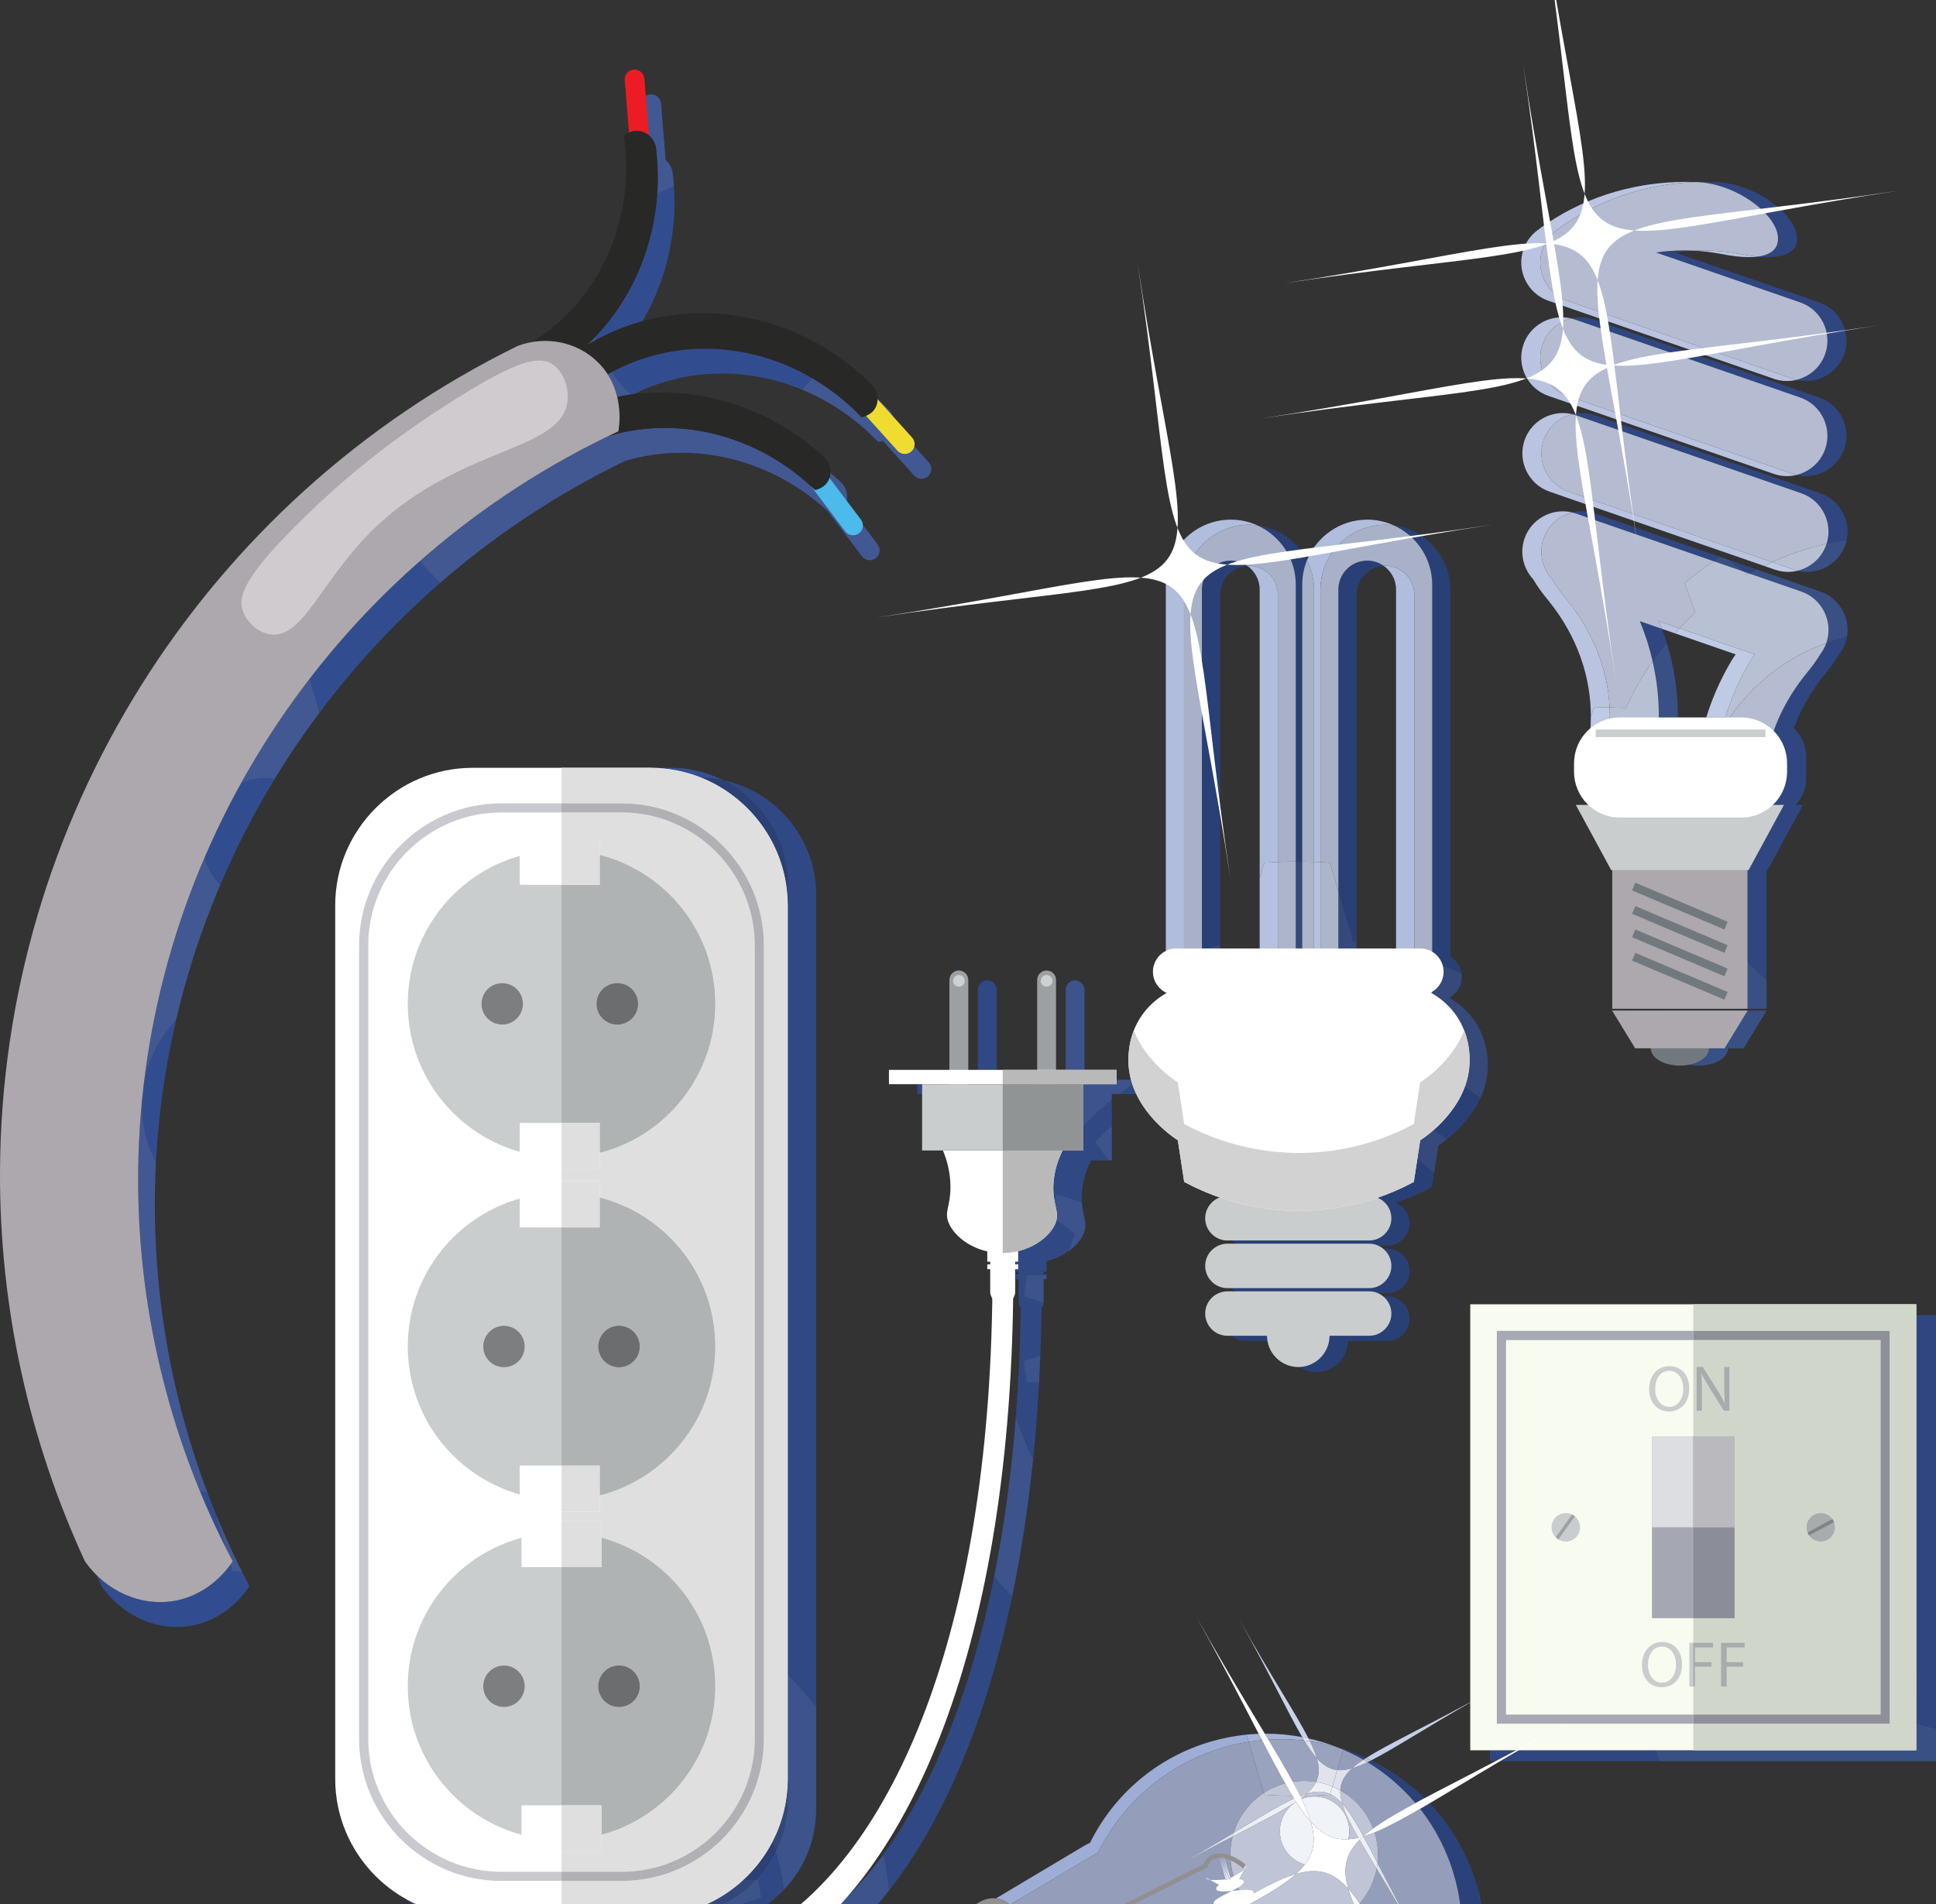 <svg width="245" height="241" viewBox="0 0 245 241" fill="none" xmlns="http://www.w3.org/2000/svg">
<rect x="0" y="0" width="245" height="241" fill="#333333" stroke="none"/>
<g clip-path="url(#clip0)">
<path d="M162.1 271.872C157.271 271.872 152.604 270.504 148.596 268.052C148.323 268.093 148.042 268.116 147.751 268.128L134.182 268.441C134.116 268.493 134.052 268.545 133.981 268.597C133.447 268.957 132.788 269.171 132.045 269.189L120.529 269.519H120.469C119.966 269.519 119.454 269.339 118.984 269.032C118.169 268.499 117.479 267.571 117.175 266.517L116.089 262.749C116.46 264.036 115.852 264.72 114.951 264.72C114.653 264.72 114.322 264.644 113.984 264.494C113.041 264.059 112.253 263.08 112.002 262.21L111.531 260.576L112.5 260.605C113.05 259.156 113.533 257.672 113.943 256.159L112.438 255.128C112.604 255.058 112.772 255.017 112.936 255.017C113.474 255.017 113.976 255.417 114.233 256.31L113.148 252.542C112.914 251.731 112.914 250.867 113.108 250.108C113.134 250.247 113.167 250.386 113.206 250.526L117.07 263.932C117.081 263.972 117.092 264.007 117.105 264.048C117.108 264.059 117.112 264.065 117.115 264.076C117.12 264.094 117.125 264.111 117.13 264.123C117.64 265.624 118.954 266.806 120.215 266.812H120.287L131.336 266.499C132.144 266.476 132.85 266.215 133.394 265.78L146.403 265.479C146.683 265.467 146.951 265.444 147.213 265.404C151.059 267.763 155.535 269.067 160.169 269.067C162.443 269.067 164.755 268.754 167.05 268.093C173.015 266.372 177.837 262.61 180.975 257.788C181.622 258.889 182.296 260.048 182.994 261.26C179.729 265.734 175.007 269.2 169.273 270.852C166.881 271.542 164.471 271.872 162.1 271.872ZM183.029 261.213C182.346 259.956 181.703 258.756 181.093 257.602C181.82 256.461 182.455 255.267 182.988 254.02C182.929 254.438 182.875 254.855 182.825 255.278L185.858 256.252C185.1 258.002 184.152 259.666 183.029 261.213ZM187.425 251.331L183.967 251.32C185.279 246.926 185.387 242.11 184.022 237.375C183.112 234.216 181.627 231.376 179.717 228.941C180.106 228.715 180.508 228.478 180.921 228.234C183.668 231.138 185.781 234.726 186.965 238.835C187.059 239.16 187.147 239.49 187.227 239.815C187.177 239.925 187.127 240.029 187.077 240.139L187.35 240.336C188.189 244.057 188.173 247.796 187.425 251.331ZM179.116 228.205C177.374 226.148 175.319 224.409 173.047 223.03C173.207 222.954 173.368 222.873 173.535 222.792C176.015 224.015 178.297 225.626 180.28 227.579C179.88 227.794 179.49 228.002 179.116 228.205ZM172.534 222.728C171.709 222.253 170.856 221.83 169.981 221.453L170.007 221.36C170.995 221.679 171.962 222.056 172.902 222.491C172.776 222.572 172.654 222.647 172.534 222.728Z" fill="#2B4179"/>
<path d="M185.857 256.253L182.824 255.279C182.873 254.856 182.927 254.439 182.987 254.021C183.364 253.146 183.691 252.242 183.965 251.32L187.424 251.332C187.066 253.03 186.539 254.676 185.857 256.253ZM187.349 240.337L187.076 240.14C187.125 240.03 187.176 239.926 187.226 239.815C187.269 239.989 187.31 240.163 187.349 240.337Z" fill="#374C7E"/>
<path d="M169.983 221.453C169.686 221.326 169.387 221.204 169.086 221.088C169.395 221.175 169.703 221.262 170.009 221.36L169.983 221.453Z" fill="#374C7E"/>
<path d="M210.364 127.675H206.44V121.501C207.547 123.693 208.863 125.76 210.364 127.675ZM223.549 123.992C218.061 119.428 214.566 112.547 214.566 104.85C214.566 101.196 215.354 97.728 216.768 94.602H223.822C224.616 91.441 226.146 88.265 228.563 85.278C229.264 84.443 229.884 83.598 230.365 82.788C230.678 82.376 230.934 81.912 231.113 81.4C231.959 81.097 232.835 80.839 233.721 80.63C233.681 80.88 233.611 81.13 233.53 81.378C233.345 81.898 233.09 82.371 232.771 82.788C232.29 83.598 231.67 84.443 230.974 85.278C229.177 87.492 227.879 89.81 226.998 92.148C227.96 93.049 228.563 94.325 228.563 95.745V98.542C228.563 99.83 228.065 100.998 227.259 101.877H228.163L223.689 110.125H223.549V123.992ZM202.516 103.143L201.826 101.876H202.591C202.562 102.297 202.533 102.719 202.516 103.143ZM202.62 101.537C201.983 100.706 201.606 99.67 201.606 98.542V96.274L203.229 97.387C202.951 98.745 202.748 100.129 202.62 101.537ZM209.135 83.685C208.752 81.993 208.213 80.3 207.518 78.621L210.312 79.587C210.532 80.171 210.729 80.757 210.914 81.344C210.294 82.099 209.697 82.88 209.135 83.685ZM221.382 72.595L220.709 72.362L218.745 70.847L222.321 72.085C222.008 72.251 221.695 72.421 221.382 72.595ZM216.861 71.028L199.438 64.997C199.288 64.944 199.131 64.899 198.98 64.862C199.369 64.767 199.775 64.717 200.186 64.717C200.737 64.717 201.299 64.807 201.849 64.997L217.696 70.483C217.412 70.662 217.133 70.843 216.861 71.028Z" fill="#2F4680"/>
<path d="M223.549 127.675H210.363C208.862 125.76 207.546 123.694 206.439 121.502V110.125H206.3L202.515 103.144C202.533 102.719 202.562 102.297 202.591 101.877H202.91C202.805 101.768 202.712 101.655 202.62 101.537C202.747 100.13 202.95 98.745 203.228 97.388L201.605 96.274V95.746C201.605 95.352 201.652 94.969 201.739 94.603H209.668C210.126 91.079 209.986 87.385 209.134 83.685C209.697 82.88 210.294 82.1 210.914 81.344C211.899 84.513 212.351 87.703 212.334 90.809H215.927C215.539 92.073 215.238 93.34 215.017 94.603H216.768C215.353 97.728 214.565 101.197 214.565 104.85C214.565 112.547 218.06 119.428 223.549 123.992V127.675ZM231.113 81.4C231.113 81.392 231.118 81.386 231.118 81.378C231.246 81.008 231.327 80.633 231.368 80.259C231.385 80.113 231.397 79.971 231.397 79.833C231.449 77.669 230.104 75.615 227.96 74.871L221.381 72.595C221.694 72.421 222.007 72.251 222.32 72.085L230.365 74.871C232.515 75.615 233.854 77.669 233.808 79.833C233.808 79.971 233.796 80.113 233.779 80.259C233.761 80.383 233.744 80.506 233.721 80.63C232.834 80.84 231.959 81.097 231.113 81.4ZM220.709 72.362L216.86 71.028C217.133 70.843 217.411 70.662 217.695 70.483L218.744 70.847L220.709 72.362Z" fill="#395085"/>
<path d="M228.544 60.261C228.144 60.261 227.738 60.214 227.339 60.116C228.979 59.718 230.393 58.523 230.978 56.82C231.9 54.162 230.48 51.233 227.82 50.313L199.298 40.439C199.147 40.386 198.996 40.342 198.84 40.304C199.234 40.208 199.64 40.159 200.045 40.159C200.596 40.159 201.158 40.249 201.709 40.439L230.231 50.313C232.885 51.233 234.311 54.162 233.389 56.82C232.659 58.93 230.665 60.261 228.544 60.261Z" fill="#2F4680"/>
<path d="M231.16 68.816C231.994 66.191 230.574 63.34 227.96 62.434L199.438 52.56C199.288 52.507 199.131 52.462 198.98 52.424C199.369 52.329 199.775 52.279 200.186 52.279C200.737 52.279 201.299 52.37 201.849 52.56L230.365 62.434C232.823 63.284 234.226 65.846 233.698 68.327C232.84 68.461 231.994 68.624 231.16 68.816Z" fill="#2F4680"/>
<path d="M228.686 72.38C228.286 72.38 227.88 72.334 227.48 72.236C229.121 71.837 230.529 70.642 231.12 68.94C231.132 68.898 231.149 68.857 231.161 68.815C231.995 68.624 232.842 68.46 233.7 68.326C233.653 68.532 233.601 68.737 233.531 68.94C232.801 71.049 230.802 72.38 228.686 72.38Z" fill="#395085"/>
<path d="M228.546 48.223C228.146 48.223 227.741 48.176 227.341 48.078C228.981 47.679 230.395 46.484 230.981 44.782C231.902 42.124 230.482 39.195 227.822 38.275L209.57 31.956C210.706 31.784 211.883 31.693 213.094 31.693C213.494 31.693 213.894 31.703 214.306 31.723C213.512 31.763 212.735 31.841 211.976 31.956L230.233 38.275C232.887 39.195 234.313 42.124 233.392 44.782C232.661 46.892 230.668 48.223 228.546 48.223ZM223.73 32.544C223.318 32.544 222.884 32.522 222.432 32.478C224.078 32.266 225.132 31.516 224.993 29.935C224.779 27.15 219.783 23.204 214.63 23.037C215.018 23.023 215.413 23.017 215.813 23.017C216.16 23.017 216.514 23.022 216.867 23.033C222.084 23.117 227.19 27.119 227.399 29.935C227.573 31.848 225.99 32.544 223.73 32.544Z" fill="#2F4680"/>
<path d="M213.632 134.716C212.27 134.393 211.308 133.603 211.308 132.677H209.337L206.422 127.906H210.549C211.766 129.431 213.099 130.857 214.536 132.17L213.632 134.716Z" fill="#2F4680"/>
<path d="M214.996 134.871C214.515 134.871 214.057 134.816 213.634 134.716L214.538 132.17C213.101 130.857 211.768 129.431 210.551 127.906H223.568L220.659 132.677H218.683C218.683 133.889 217.031 134.871 214.996 134.871Z" fill="#395085"/>
<path d="M175.569 163.683H157.635C156.087 163.683 154.82 162.417 154.82 160.869C154.82 159.321 156.087 158.055 157.635 158.055H175.569C177.117 158.055 178.384 159.321 178.384 160.869C178.384 162.417 177.117 163.683 175.569 163.683Z" fill="#294076"/>
<path d="M166.602 173.667C164.428 173.667 162.649 171.887 162.649 169.713H157.635C156.087 169.713 154.82 168.447 154.82 166.899C154.82 165.351 156.087 164.085 157.635 164.085H175.569C177.117 164.085 178.384 165.351 178.384 166.899C178.384 168.447 177.117 169.713 175.569 169.713H170.555C170.555 171.887 168.776 173.667 166.602 173.667Z" fill="#294076"/>
<path d="M175.57 157.653H157.635C156.957 157.653 156.332 157.409 155.845 157.006H173.266C174.814 157.006 176.08 155.739 176.08 154.191C176.08 153.022 175.358 152.014 174.337 151.59C176.329 150.907 177.882 150.149 178.919 149.59C179.062 148.647 179.207 147.703 179.35 146.759C180.095 147.288 180.81 147.856 181.494 148.458C181.403 149.051 181.313 149.644 181.223 150.238C180.186 150.795 178.629 151.554 176.637 152.237C177.659 152.659 178.384 153.668 178.384 154.839C178.384 156.386 177.117 157.653 175.57 157.653ZM183.099 144.193C182.568 143.774 182.023 143.371 181.465 142.987C182.775 141.833 184.48 139.974 185.373 137.542C186.044 138.008 186.7 138.496 187.338 139.004C186.203 141.458 184.3 143.242 183.099 144.193ZM184.967 123.233C183.752 122.669 182.509 122.152 181.243 121.686V73.994C181.243 70.658 179.229 67.769 176.357 66.482C180.397 66.995 183.547 70.468 183.547 74.641V121.106C184.301 121.555 184.842 122.329 184.967 123.233ZM152.105 120.13V74.608C152.105 72.6 153.749 70.956 155.758 70.956C156.53 70.956 157.246 71.198 157.838 71.61C155.932 71.727 154.409 73.322 154.409 75.256V119.613C153.634 119.768 152.867 119.94 152.105 120.13ZM171.671 119.224C171.527 119.202 171.383 119.181 171.24 119.16L169.367 112.802V74.608C169.367 72.6 171.011 70.956 173.02 70.956C173.79 70.956 174.507 71.198 175.099 71.61C173.193 71.727 171.671 73.322 171.671 75.256V119.224ZM164.796 109.055C164.58 109.053 164.364 109.052 164.147 109.052C164.092 109.052 164.037 109.052 163.982 109.052V73.994C163.982 70.658 161.968 67.769 159.097 66.482C161.844 66.831 164.18 68.549 165.393 70.926C165.008 71.875 164.796 72.911 164.796 73.994V109.055Z" fill="#294076"/>
<path d="M181.491 148.458C180.807 147.856 180.092 147.288 179.348 146.759C179.472 145.946 179.596 145.133 179.72 144.319C179.866 144.227 180.573 143.769 181.462 142.986C182.02 143.371 182.565 143.773 183.096 144.193C182.537 144.636 182.13 144.899 182.024 144.966C181.846 146.13 181.668 147.294 181.491 148.458Z" fill="#35497B"/>
<path d="M187.338 139.004C186.7 138.496 186.044 138.008 185.373 137.542C185.747 136.522 185.978 135.401 185.978 134.189C185.978 134.141 185.977 134.094 185.976 134.046V134.033C185.976 134.032 185.976 134.031 185.976 134.029V134.002C185.976 133.999 185.975 133.996 185.975 133.993V133.992V133.97C185.975 133.955 185.975 133.94 185.974 133.923C185.974 133.918 185.974 133.912 185.974 133.907V133.905C185.973 133.878 185.972 133.85 185.971 133.82V133.805C185.971 133.802 185.971 133.8 185.971 133.799V133.794C185.971 133.787 185.97 133.778 185.97 133.771C185.97 133.769 185.97 133.768 185.969 133.766V133.76C185.969 133.756 185.969 133.753 185.969 133.749V133.736C185.969 133.736 185.969 133.735 185.968 133.734V133.719C185.968 133.718 185.968 133.716 185.968 133.715V133.71C185.968 133.707 185.968 133.705 185.967 133.702V133.696C185.967 133.693 185.967 133.689 185.967 133.686V133.68C185.967 133.678 185.967 133.675 185.966 133.673V133.667C185.966 133.664 185.965 133.66 185.965 133.657V133.65C185.965 133.648 185.965 133.646 185.965 133.644V133.636C185.964 133.628 185.964 133.62 185.964 133.612C185.964 133.61 185.963 133.609 185.963 133.606V133.599C185.962 133.596 185.962 133.593 185.962 133.589C185.962 133.587 185.962 133.584 185.962 133.581V133.575C185.961 133.572 185.961 133.57 185.961 133.567C185.961 133.565 185.961 133.564 185.961 133.562C185.961 133.558 185.961 133.554 185.96 133.55V133.544C185.96 133.541 185.96 133.538 185.96 133.534C185.96 133.533 185.96 133.532 185.959 133.53C185.959 133.526 185.959 133.522 185.958 133.518V133.511C185.958 133.509 185.958 133.507 185.958 133.504C185.958 133.502 185.958 133.5 185.957 133.498C185.957 133.493 185.957 133.489 185.957 133.485V133.481C185.956 133.477 185.956 133.473 185.956 133.47V133.465C185.956 133.461 185.955 133.456 185.955 133.451C185.955 133.45 185.954 133.45 185.954 133.45C185.954 133.445 185.954 133.441 185.954 133.436V133.432C185.953 133.428 185.953 133.423 185.953 133.419V133.417C185.952 133.412 185.952 133.407 185.951 133.402V133.399C185.951 133.395 185.951 133.391 185.95 133.386V133.383C185.95 133.378 185.95 133.373 185.949 133.368V133.365C185.949 133.36 185.949 133.356 185.948 133.352V133.348C185.947 133.343 185.947 133.337 185.947 133.332C185.946 133.327 185.946 133.322 185.946 133.316C185.946 133.315 185.945 133.315 185.945 133.314C185.945 133.308 185.945 133.303 185.944 133.297V133.296C185.943 133.291 185.943 133.286 185.943 133.281V133.278C185.942 133.268 185.941 133.257 185.94 133.246V133.241C185.939 133.23 185.938 133.22 185.937 133.209V133.205C185.936 133.194 185.935 133.183 185.934 133.172V133.169C185.933 133.163 185.932 133.158 185.932 133.152C185.932 133.152 185.932 133.152 185.932 133.151C185.932 133.146 185.931 133.14 185.931 133.133L185.93 133.133C185.929 133.121 185.928 133.108 185.927 133.096C185.927 133.096 185.927 133.095 185.927 133.095C185.859 132.388 185.697 131.446 185.295 130.421C185.008 129.686 184.598 128.91 184.011 128.149C183.122 126.997 182.097 126.223 181.194 125.709C181.226 125.413 181.243 125.112 181.243 124.807V121.686C182.509 122.152 183.752 122.669 184.967 123.233C184.985 123.365 184.995 123.5 184.995 123.637C184.995 124.726 184.395 125.681 183.51 126.191C183.505 126.246 183.498 126.3 183.492 126.354C184.396 126.869 185.424 127.641 186.315 128.796C186.901 129.557 187.311 130.333 187.599 131.068L187.6 131.072C187.671 131.253 187.732 131.429 187.789 131.603L187.835 131.752C187.876 131.887 187.914 132.019 187.948 132.149L187.979 132.269C188.02 132.433 188.055 132.592 188.086 132.746L188.101 132.83C188.124 132.957 188.145 133.08 188.163 133.199L188.181 133.323C188.196 133.439 188.21 133.551 188.221 133.657L188.228 133.722C188.24 133.847 188.25 133.964 188.257 134.075L188.261 134.159C188.266 134.242 188.269 134.318 188.272 134.39L188.275 134.468C188.277 134.55 188.279 134.628 188.28 134.692C188.305 136.294 187.924 137.738 187.338 139.004ZM164.389 120.464C164.253 120.463 164.118 120.462 163.982 120.462V109.052C164.037 109.052 164.092 109.052 164.147 109.052C164.364 109.052 164.58 109.053 164.796 109.055V120.462C164.66 120.462 164.524 120.463 164.389 120.464ZM169.367 120.432V112.802L171.24 119.16C171.383 119.181 171.527 119.202 171.671 119.224V120.417C170.902 120.422 170.135 120.427 169.367 120.432ZM154.409 120.4C153.641 120.394 152.873 120.389 152.105 120.385V120.13C152.867 119.94 153.634 119.768 154.409 119.613V120.4Z" fill="#35497B"/>
<path d="M22.384 205.921C18.722 205.921 15.134 204.008 12.86 200.759C12.647 200.298 12.437 199.835 12.23 199.371C14.434 201.541 17.328 202.773 20.269 202.773C20.844 202.773 21.42 202.726 21.993 202.629C25.962 201.965 28.322 199.19 29.166 198.026L29.415 198.871C29.819 198.897 30.224 198.919 30.63 198.939C30.936 199.549 31.246 200.155 31.563 200.759C31.13 201.422 28.693 205.005 24.107 205.776C23.534 205.869 22.958 205.921 22.384 205.921ZM28.496 195.753C27.343 193.448 26.276 191.102 25.294 188.717C25.605 188.769 25.917 188.818 26.229 188.865C26.542 189.696 26.865 190.522 27.197 191.345L28.496 195.753ZM19.736 147.069C18.619 144.92 17.987 142.479 17.987 139.889C17.987 139.466 18.004 139.048 18.037 138.634C18.068 138.334 18.101 138.036 18.134 137.738C18.59 134.436 20.08 131.466 22.267 129.162C20.912 134.995 20.056 140.981 19.736 147.069ZM27.875 111.985C26.945 111.03 26.255 109.842 25.898 108.517C27.28 105.303 28.818 102.168 30.511 99.113C31.453 98.72 32.486 98.503 33.57 98.503C33.973 98.503 34.37 98.533 34.757 98.591C32.147 102.882 29.846 107.357 27.875 111.985ZM40.454 90.169L39.196 85.895C43.328 80.531 47.987 75.55 53.114 71.037C53.942 71.981 54.806 72.893 55.703 73.77C50.029 78.705 44.921 84.208 40.454 90.169Z" fill="#324D8F"/>
<path d="M30.63 198.938C30.224 198.919 29.818 198.896 29.415 198.87L29.165 198.025C29.296 197.844 29.391 197.702 29.449 197.613C29.125 196.996 28.807 196.376 28.496 195.753L27.197 191.344C28.241 193.921 29.386 196.455 30.63 198.938ZM26.229 188.864C25.917 188.818 25.605 188.769 25.294 188.716C19.648 174.987 16.898 160.011 17.584 144.708C17.675 142.671 17.826 140.647 18.036 138.633C18.003 139.047 17.987 139.465 17.987 139.888C17.987 142.478 18.618 144.92 19.736 147.069C19.723 147.33 19.71 147.592 19.698 147.854C19.061 162.051 21.382 175.965 26.229 188.864ZM18.134 137.738C19.285 127.57 21.935 117.736 25.898 108.516C26.255 109.842 26.945 111.03 27.875 111.985C25.521 117.512 23.638 123.259 22.266 129.161C20.079 131.465 18.589 134.436 18.134 137.738ZM30.511 99.113C33.068 94.499 35.971 90.08 39.195 85.894L40.454 90.168C38.419 92.884 36.519 95.694 34.757 98.591C34.369 98.533 33.973 98.502 33.57 98.502C32.486 98.502 31.452 98.72 30.511 99.113Z" fill="#415893"/>
<path d="M55.702 73.77C54.805 72.893 53.941 71.981 53.113 71.037C60.225 64.778 68.238 59.42 77.006 55.18C79.331 54.495 81.727 54.16 84.121 54.16C90.993 54.16 97.865 56.914 103.139 62.024C103.224 62.011 104.462 61.793 104.932 60.603C105.026 60.365 105.078 60.115 105.092 59.862C105.582 60.268 106.062 60.69 106.532 61.129C107.157 61.829 107.362 62.797 107.081 63.635L111.061 68.904C111.474 69.451 111.364 70.236 110.818 70.649C110.594 70.818 110.331 70.899 110.069 70.899C109.692 70.899 109.317 70.729 109.073 70.406L104.792 64.738C99.582 59.907 92.907 57.307 86.234 57.307C83.842 57.307 81.451 57.641 79.128 58.326C70.553 62.471 62.696 67.69 55.702 73.77Z" fill="#415893"/>
<path d="M79.877 49.932C78.945 49.088 78.115 48.133 77.41 47.087C78.966 46.249 80.624 45.572 82.367 45.077C84.616 44.44 86.922 44.129 89.226 44.129C93.907 44.129 98.574 45.41 102.732 47.827C102.337 48.344 101.911 48.836 101.456 49.299C98.223 47.969 94.785 47.275 91.34 47.275C89.037 47.275 86.731 47.585 84.481 48.223C82.982 48.648 81.547 49.21 80.185 49.892C80.082 49.905 79.98 49.919 79.877 49.932Z" fill="#324D8F"/>
<path d="M116.616 60.602C116.275 60.602 115.935 60.464 115.69 60.192L111.71 55.777C111.406 55.898 111.165 55.931 111.129 55.935C108.332 53.003 105.019 50.764 101.456 49.299C101.911 48.836 102.337 48.344 102.732 47.827C105.006 49.149 107.128 50.811 109.016 52.789C109.101 52.78 110.349 52.614 110.867 51.447C110.995 51.157 111.061 50.846 111.067 50.532C111.581 50.988 112.083 51.463 112.571 51.957C112.983 52.457 113.189 53.076 113.176 53.683L117.54 58.525C117.999 59.033 117.958 59.825 117.449 60.284C117.212 60.497 116.913 60.602 116.616 60.602ZM78.105 50.229C77.883 49.304 77.508 48.32 76.898 47.37C77.068 47.273 77.238 47.179 77.41 47.087C78.115 48.133 78.944 49.088 79.876 49.932C79.284 50.012 78.693 50.111 78.105 50.229Z" fill="#415893"/>
<path d="M75.452 43.011C75.413 42.885 75.376 42.759 75.34 42.631C79.924 37.791 82.701 31.395 83.169 24.541C83.848 24.189 84.557 23.885 85.29 23.634C85.683 29.736 84.244 35.654 81.303 40.655C80.865 40.775 80.429 40.907 79.995 41.05C78.408 41.573 76.89 42.232 75.452 43.011Z" fill="#324D8F"/>
<path d="M74.301 43.672C74.657 43.333 75.003 42.986 75.34 42.631C75.376 42.759 75.413 42.885 75.452 43.011C75.062 43.222 74.679 43.443 74.301 43.672ZM83.169 24.541C83.303 22.582 83.248 20.586 82.993 18.578C82.805 17.728 82.216 17.028 81.451 16.716L81.174 13.292C81.118 12.609 81.632 12.005 82.315 11.95C82.348 11.948 82.382 11.946 82.416 11.946C83.056 11.946 83.604 12.442 83.657 13.092L84.237 20.276C84.665 20.641 84.979 21.147 85.107 21.723C85.188 22.362 85.249 22.999 85.29 23.634C84.557 23.885 83.848 24.189 83.169 24.541Z" fill="#415893"/>
<path d="M87.269 253.064C84.373 252.925 81.484 252.253 78.652 251.041C80.678 251.58 82.723 251.847 84.767 251.847C85.811 251.847 86.857 251.777 87.899 251.638C87.706 252.119 87.495 252.595 87.269 253.064ZM91.227 252.913C91.51 252.2 91.762 251.47 91.98 250.728C93.237 250.334 94.485 249.836 95.721 249.233H95.991C96.001 249.187 96.01 249.134 96.02 249.088C97.133 248.532 98.235 247.888 99.324 247.164C99.187 248.387 98.981 249.587 98.71 250.763C96.252 251.888 93.745 252.606 91.227 252.913ZM112.509 239.276C112.36 237.711 112.13 236.175 111.826 234.662C117.792 226.443 122.743 214.73 125.811 199.516C126.537 200.403 127.292 201.263 128.077 202.096C124.653 218.399 119.13 230.79 112.509 239.276ZM130.741 184.7C129.877 182.959 129.147 181.142 128.561 179.26C128.899 174.897 129.107 170.33 129.172 165.559C129.045 165.369 128.951 165.154 128.913 164.915V161.892H128.54V161.275H128.913V160.94H128.54V159.686H128.848V158.375H128.739C131.153 157.823 132.945 156.302 133.545 154.867C133.604 154.725 133.649 154.59 133.683 154.461L136.035 156.156C135.724 156.883 135.441 157.623 135.186 158.377C134.397 158.93 133.423 159.38 132.322 159.629H132.448V160.94H132.07V161.275H132.448V161.362L129.972 161.353C129.793 162.256 129.649 163.171 129.541 164.098L132.07 164.909V164.915C132.031 165.156 131.937 165.374 131.808 165.566C131.78 167.602 131.729 169.602 131.652 171.568L129.541 172.245C129.649 173.172 129.793 174.088 129.972 174.991L131.494 174.985C131.313 178.332 131.06 181.568 130.741 184.7ZM136.909 152.165L133.753 151.126C133.634 151.338 133.517 151.551 133.403 151.765C133.34 151.373 133.294 150.925 133.294 150.394C133.294 150.301 133.295 150.205 133.298 150.106C133.354 148.203 133.948 146.668 134.423 145.695C134.444 145.667 134.464 145.64 134.486 145.612H137.096V142.543C138.221 141.355 139.425 140.243 140.696 139.211V142.706L140.512 142.572C139.831 143.201 139.175 143.857 138.547 144.538L140.252 146.867H138.064C137.906 147.184 137.733 147.571 137.57 148.01C137.292 148.753 137.042 149.656 136.942 150.692C136.921 150.909 136.904 151.132 136.898 151.36C136.889 151.651 136.894 151.918 136.909 152.165ZM143.797 138.475H141.635C142.181 138.06 142.74 137.659 143.31 137.274C143.45 137.691 143.614 138.091 143.797 138.475Z" fill="#304985"/>
<path d="M98.711 250.763C98.982 249.587 99.189 248.387 99.325 247.164C101.971 245.396 104.534 243.136 106.971 240.371C108.648 238.708 110.273 236.801 111.827 234.662C112.131 236.175 112.361 237.711 112.51 239.276C108.271 244.707 103.583 248.538 98.711 250.763Z" fill="#3C538C"/>
<path d="M129.974 174.991C129.795 174.088 129.651 173.173 129.543 172.246L131.654 171.569C131.609 172.72 131.556 173.858 131.496 174.986L129.974 174.991ZM132.071 164.909L129.543 164.098C129.651 163.172 129.795 162.256 129.974 161.353L132.45 161.362V161.892H132.071V164.909ZM135.188 158.378C135.443 157.624 135.726 156.883 136.037 156.157L133.684 154.461C133.91 153.575 133.586 152.904 133.404 151.766C133.518 151.551 133.636 151.339 133.754 151.126L136.91 152.165C137.021 154.068 137.699 154.799 137.146 156.121L137.136 156.142C137.092 156.247 137.042 156.353 136.984 156.459L136.891 156.613C136.855 156.674 136.821 156.735 136.781 156.795C136.735 156.864 136.681 156.933 136.629 157.003L136.538 157.127C136.47 157.212 136.396 157.296 136.321 157.38L136.258 157.453C136.168 157.55 136.072 157.645 135.972 157.739L135.942 157.769C135.833 157.871 135.718 157.97 135.598 158.068L135.591 158.074C135.463 158.178 135.328 158.279 135.188 158.378ZM140.698 146.867H140.253L138.548 144.538C139.177 143.857 139.833 143.202 140.514 142.572L140.698 142.707V146.867Z" fill="#3C538C"/>
<path d="M128.074 202.097C127.289 201.263 126.534 200.403 125.809 199.516C127.054 193.341 127.99 186.588 128.558 179.261C129.144 181.143 129.875 182.96 130.738 184.701C130.103 190.92 129.202 196.726 128.074 202.097ZM134.42 145.695C134.434 145.667 134.447 145.639 134.461 145.612H134.483C134.462 145.64 134.442 145.667 134.42 145.695ZM137.094 142.543V137.22H141.29V136.665H143.123C143.179 136.872 143.24 137.075 143.307 137.275C142.738 137.659 142.178 138.061 141.632 138.475H140.694V139.212C139.422 140.243 138.219 141.356 137.094 142.543Z" fill="#3C538C"/>
<path d="M78.754 247.171C77.069 246.736 75.398 246.104 73.75 245.269H77.72V242.557H84.878C86.441 242.557 87.951 242.314 89.368 241.856C89.414 242.429 89.436 243.003 89.436 243.589C89.436 243.652 89.436 243.716 89.436 243.78C89.119 243.803 88.799 243.809 88.478 243.809H81.32V246.527H77.374C77.833 246.759 78.292 246.974 78.754 247.171ZM92.997 243.102C92.984 242.505 92.951 241.908 92.899 241.322L96.347 240.215C96.258 239.45 96.139 238.691 95.991 237.943H95.594C96.616 236.871 97.48 235.642 98.147 234.304C98.626 235.88 98.987 237.503 99.219 239.172C97.524 240.957 95.391 242.331 92.997 243.102ZM103.287 216.023C102.17 214.58 100.967 213.212 99.687 211.92V111.989C99.687 106.211 96.335 101.179 91.479 98.742C98.198 100.14 103.287 106.126 103.287 113.244V216.023Z" fill="#304985"/>
<path d="M99.216 239.171C98.984 237.502 98.624 235.879 98.144 234.303C99.13 232.326 99.684 230.095 99.684 227.748V211.919C100.965 213.211 102.167 214.579 103.284 216.022V229C103.284 232.929 101.735 236.511 99.216 239.171Z" fill="#3C538C"/>
<path d="M89.434 243.779C89.435 243.715 89.435 243.651 89.435 243.588C89.435 243.002 89.412 242.428 89.367 241.855C91.761 241.09 93.895 239.728 95.593 237.942H95.99C96.138 238.69 96.257 239.449 96.346 240.214L92.898 241.321C92.95 241.907 92.983 242.504 92.995 243.101C91.861 243.466 90.667 243.698 89.434 243.779Z" fill="#3C538C"/>
<path d="M69.291 246.526H67.99V245.547C68.421 245.888 68.856 246.213 69.291 246.526ZM64.391 243.808H60.833C57.216 243.808 53.891 242.498 51.312 240.324C53.829 241.744 56.73 242.556 59.812 242.556H64.391V243.808ZM116.692 138.475H116.096V137.22H120.147H116.692V138.475Z" fill="#304985"/>
<path d="M137.242 135.41H134.855V125.281C134.855 124.625 135.393 124.088 136.049 124.088C136.705 124.088 137.242 124.625 137.242 125.281V135.41Z" fill="#3C538C"/>
<path d="M126.132 135.41H123.746V125.281C123.746 124.625 124.283 124.088 124.939 124.088C125.595 124.088 126.132 124.625 126.132 125.281V135.41Z" fill="#304985"/>
<path d="M209.987 222.902H189.845C190.596 222.455 191.374 221.998 192.182 221.528H209.535L209.987 222.902ZM189.274 222.902H188.551V221.528H191.87C190.975 222.003 190.108 222.461 189.274 222.902ZM245 218.804C244.189 218.572 243.372 218.358 242.543 218.172L242.566 211.866C242.549 211.866 242.531 211.86 242.508 211.86V166.449H245V218.804Z" fill="#2F4680"/>
<path d="M245.001 222.903H209.987L209.535 221.529H242.508V211.861C242.531 211.861 242.549 211.867 242.566 211.867L242.543 218.173C243.372 218.359 244.189 218.573 245.001 218.805V222.903Z" fill="#395085"/>
<path d="M242.508 165.077H186.059V221.528H242.508V165.077Z" fill="#F8FBEF"/>
<path d="M214.282 218.161H198.059C198.233 218.063 198.412 217.964 198.586 217.866C198.412 217.964 198.233 218.063 198.059 218.161H189.426V168.444H214.282V169.604H190.585V217.002H214.282V218.161Z" fill="#A7A9B5"/>
<path d="M219.513 181.8H209.051V204.807H219.513V181.8Z" fill="#A5A8B2"/>
<path d="M199.957 193.303C199.957 194.299 199.145 195.105 198.154 195.105C197.157 195.105 196.352 194.299 196.352 193.303C196.352 192.308 197.157 191.502 198.154 191.502C199.145 191.502 199.957 192.308 199.957 193.303Z" fill="#C9CDCD"/>
<path d="M232.218 193.303C232.218 194.299 231.413 195.105 230.416 195.105C229.425 195.105 228.613 194.299 228.613 193.303C228.613 192.308 229.425 191.502 230.416 191.502C231.413 191.502 232.218 192.308 232.218 193.303Z" fill="#C9CDCD"/>
<path d="M209.464 175.808C209.464 176.995 210.108 178.057 211.238 178.057C212.374 178.057 213.017 177.011 213.017 175.75C213.017 174.647 212.438 173.494 211.244 173.494C210.055 173.494 209.464 174.589 209.464 175.808ZM213.771 175.718C213.771 177.629 212.612 178.641 211.197 178.641C209.731 178.641 208.699 177.505 208.699 175.825C208.699 174.062 209.795 172.909 211.278 172.909C212.791 172.909 213.771 174.071 213.771 175.718Z" fill="#C9CDCD"/>
<path d="M214.703 178.552V173H215.486L217.265 175.809C217.676 176.46 217.995 177.044 218.262 177.612L218.279 177.604C218.21 176.863 218.192 176.188 218.192 175.322V173H218.87V178.552H218.146L216.384 175.735C215.996 175.117 215.625 174.483 215.347 173.881L215.323 173.89C215.364 174.59 215.375 175.257 215.375 176.18V178.552H214.703Z" fill="#C9CDCD"/>
<path d="M208.55 210.719C208.55 211.907 209.194 212.968 210.318 212.968C211.454 212.968 212.097 211.925 212.097 210.661C212.097 209.56 211.524 208.407 210.33 208.407C209.141 208.407 208.55 209.502 208.55 210.719ZM212.857 210.632C212.857 212.539 211.697 213.553 210.277 213.553C208.811 213.553 207.785 212.417 207.785 210.737C207.785 208.975 208.881 207.821 210.359 207.821C211.877 207.821 212.857 208.986 212.857 210.632Z" fill="#C9CDCD"/>
<path d="M213.789 207.914H216.774V208.517H214.502V210.36H216.606V210.951H214.502V213.467H213.789V207.914Z" fill="#C9CDCD"/>
<path d="M217.793 207.914H220.784V208.517H218.512V210.36H220.616V210.951H218.512V213.467H217.793V207.914Z" fill="#C9CDCD"/>
<path d="M214.279 181.8H209.051V193.303H214.279V181.8Z" fill="#DDDEE2"/>
<path d="M242.508 221.528H214.281V218.161H239.14V217.581V168.444H214.281V165.077H242.508V221.528ZM237.987 217.002H214.281V213.466H214.501V210.951H216.605V210.36H214.501V208.517H216.774V207.914H214.281V204.807H219.515V193.303V181.8H214.281V169.603H237.987V217.002ZM217.794 207.914V213.466H218.512V210.951H220.616V210.36H218.512V208.517H220.784V207.914H217.794ZM230.417 191.501C229.426 191.501 228.615 192.308 228.615 193.303C228.615 194.298 229.426 195.105 230.417 195.105C231.414 195.105 232.22 194.298 232.22 193.303C232.22 192.308 231.414 191.501 230.417 191.501ZM215.348 173.881C215.626 174.482 215.997 175.116 216.385 175.734L218.147 178.552H218.872V173H218.194V175.322C218.194 176.187 218.211 176.863 218.28 177.604L218.263 177.612C217.996 177.044 217.678 176.459 217.266 175.808L215.487 173H214.704V178.552H215.377V176.179C215.377 175.257 215.365 174.589 215.325 173.889L215.348 173.881Z" fill="#D0D7CA"/>
<path d="M239.14 218.161H214.281V217.002H237.987V169.604H214.281V168.444H239.14V218.161ZM238.566 217.582V217.002V217.582Z" fill="#8E8F99"/>
<path d="M219.515 193.304H214.281V204.808H219.515V193.304Z" fill="#8B8E98"/>
<path d="M230.416 195.105C229.425 195.105 228.613 194.299 228.613 193.303C228.613 192.308 229.425 191.502 230.416 191.502C231.413 191.502 232.218 192.308 232.218 193.303C232.218 194.299 231.413 195.105 230.416 195.105Z" fill="#A9ACAD"/>
<path d="M218.87 178.552H218.146L216.384 175.735C215.996 175.117 215.625 174.483 215.347 173.881L215.323 173.89C215.364 174.59 215.375 175.257 215.375 176.18V178.552H214.703V173H215.486L217.265 175.809C217.676 176.46 217.995 177.044 218.262 177.612L218.279 177.604C218.21 176.863 218.192 176.188 218.192 175.322V173H218.87V178.552Z" fill="#A9ACAD"/>
<path d="M214.501 213.467H214.281V207.914H216.774V208.517H214.501V210.36H216.605V210.951H214.501V213.467Z" fill="#A9ACAD"/>
<path d="M218.512 213.467H217.793V207.914H220.784V208.517H218.512V210.36H220.616V210.951H218.512V213.467Z" fill="#A9ACAD"/>
<path d="M219.515 181.8H214.281V193.303H219.515V181.8Z" fill="#BABABE"/>
<path d="M232.087 192.641C232.063 192.588 232.052 192.534 232.023 192.482C231.976 192.404 231.924 192.337 231.878 192.268L228.754 193.957C228.783 194.037 228.812 194.118 228.852 194.195L228.945 194.338L232.087 192.641Z" fill="#7D8586"/>
<path d="M197.103 194.764L197.068 194.744C196.999 194.693 196.935 194.632 196.871 194.572L196.877 194.57C196.946 194.641 197.022 194.705 197.103 194.764Z" fill="#B0B8B1"/>
<path d="M197.217 194.831L197.101 194.764C197.02 194.705 196.945 194.641 196.875 194.57L198.944 191.686C199.02 191.726 199.095 191.764 199.164 191.815L199.298 191.93L197.217 194.831Z" fill="#9BA3A3"/>
<path d="M121.342 141.828C120.686 141.828 120.148 141.291 120.148 140.635V124.026C120.148 123.37 120.686 122.833 121.342 122.833C121.998 122.833 122.535 123.37 122.535 124.026V140.635C122.535 141.291 121.998 141.828 121.342 141.828Z" fill="#9DA0A3"/>
<path d="M132.447 141.828C131.791 141.828 131.254 141.291 131.254 140.635V124.026C131.254 123.37 131.791 122.833 132.447 122.833C133.103 122.833 133.639 123.37 133.639 124.026V140.635C133.639 141.291 133.103 141.828 132.447 141.828Z" fill="#9DA0A3"/>
<path d="M128.468 163.661C128.347 164.427 127.698 165 126.941 165.024C126.148 165.049 125.441 164.465 125.312 163.661V158.416H128.468V163.661Z" fill="white"/>
<path d="M128.849 158.375H124.941V159.687H128.849V158.375Z" fill="white"/>
<path d="M128.85 160.021H124.941V160.638H128.85V160.021Z" fill="white"/>
<path d="M133.548 154.867C132.793 156.673 130.151 158.613 126.76 158.591C123.315 158.569 120.748 156.531 120.034 154.726C119.484 153.333 120.279 152.693 120.281 150.248C120.282 148.3 119.78 146.7 119.328 145.612H134.467C133.986 146.581 133.358 148.149 133.301 150.106C133.226 152.633 134.172 153.373 133.548 154.867Z" fill="white"/>
<path d="M141.292 135.41H112.496V137.22H141.292V135.41Z" fill="white"/>
<path d="M137.095 137.22H116.691V145.612H137.095V137.22Z" fill="#C9CDCD"/>
<path d="M121.342 124.879C120.933 124.879 120.602 124.548 120.602 124.139C120.602 123.73 120.933 123.398 121.342 123.398C121.751 123.398 122.082 123.73 122.082 124.139C122.082 124.548 121.751 124.879 121.342 124.879Z" fill="#CED1D2"/>
<path d="M132.447 124.879C132.038 124.879 131.707 124.548 131.707 124.139C131.707 123.73 132.038 123.398 132.447 123.398C132.856 123.398 133.187 123.73 133.187 124.139C133.187 124.548 132.856 124.879 132.447 124.879Z" fill="#CED1D2"/>
<path d="M125.601 161.038C125.601 250.386 76.549 270.805 54.129 222.293H51.602C74.629 276.532 128.237 256.118 128.237 161.038H125.601Z" fill="white"/>
<path d="M121.343 138.167H117.75V144.708H121.343V138.167Z" fill="#C9CDCD"/>
<path d="M133.293 150.395C133.293 150.302 133.295 150.206 133.298 150.107C133.353 148.204 133.947 146.669 134.422 145.696V145.696C133.947 146.669 133.353 148.204 133.298 150.107C133.295 150.206 133.293 150.302 133.293 150.395ZM137.096 145.613H134.485H137.096V142.544V145.613Z" fill="#223460"/>
<path d="M134.422 145.695C134.436 145.667 134.449 145.639 134.463 145.612H134.485H134.463C134.449 145.639 134.436 145.667 134.422 145.695V145.695Z" fill="#2C3C65"/>
<path d="M126.895 158.587V145.612H134.464C134.45 145.64 134.437 145.667 134.423 145.696C133.948 146.669 133.354 148.204 133.298 150.106C133.296 150.205 133.294 150.301 133.294 150.395C133.295 152.693 134.145 153.431 133.545 154.867C132.801 156.648 130.22 158.556 126.895 158.587Z" fill="#B9B9BA"/>
<path d="M141.293 135.41H126.895V137.22H141.293V135.41Z" fill="#B9B9BA"/>
<path d="M137.097 145.612H134.486H134.464H126.895V137.22H137.097V145.612Z" fill="#919494"/>
<path d="M82.296 242.556H59.81C50.246 242.556 42.422 234.732 42.422 225.168V114.567C42.422 105.003 50.246 97.179 59.81 97.179H82.296C91.86 97.179 99.684 105.003 99.684 114.567V225.168C99.684 234.732 91.86 242.556 82.296 242.556Z" fill="white"/>
<path d="M90.511 127.054C90.511 137.799 81.801 146.51 71.057 146.51C60.312 146.51 51.602 137.799 51.602 127.054C51.602 116.31 60.312 107.6 71.057 107.6C81.801 107.6 90.511 116.31 90.511 127.054Z" fill="#C9CDCD"/>
<path d="M90.511 170.421C90.511 181.167 81.801 189.877 71.057 189.877C60.312 189.877 51.602 181.167 51.602 170.421C51.602 159.677 60.312 150.967 71.057 150.967C81.801 150.967 90.511 159.677 90.511 170.421Z" fill="#C9CDCD"/>
<path d="M90.511 213.421C90.511 224.166 81.801 232.878 71.057 232.878C60.312 232.878 51.602 224.166 51.602 213.421C51.602 202.677 60.312 193.966 71.057 193.966C81.801 193.966 90.511 202.677 90.511 213.421Z" fill="#C9CDCD"/>
<path d="M71.056 238.058H63.413C53.527 238.052 45.447 229.973 45.445 220.091V119.645C45.447 109.759 53.527 101.679 63.413 101.677H71.056V102.837H63.413C58.791 102.837 54.591 104.726 51.542 107.774C48.494 110.823 46.605 115.022 46.605 119.645V220.091C46.605 224.71 48.494 228.912 51.542 231.961C54.591 235.01 58.791 236.899 63.413 236.899H71.056V238.058Z" fill="#C9CACF"/>
<path d="M66.175 127.054C66.175 128.5 65.002 129.672 63.556 129.672C62.109 129.672 60.938 128.5 60.938 127.054C60.938 125.607 62.109 124.436 63.556 124.436C65.002 124.436 66.175 125.607 66.175 127.054Z" fill="#7C7E80"/>
<path d="M80.737 127.054C80.737 128.501 79.565 129.673 78.119 129.673C76.672 129.673 75.5 128.501 75.5 127.054C75.5 125.608 76.672 124.436 78.119 124.436C79.565 124.436 80.737 125.608 80.737 127.054Z" fill="#7C7E80"/>
<path d="M66.394 170.422C66.394 171.868 65.221 173.041 63.775 173.041C62.329 173.041 61.156 171.868 61.156 170.422C61.156 168.976 62.329 167.804 63.775 167.804C65.221 167.804 66.394 168.976 66.394 170.422Z" fill="#7C7E80"/>
<path d="M80.956 170.422C80.956 171.868 79.784 173.041 78.337 173.041C76.891 173.041 75.719 171.868 75.719 170.422C75.719 168.976 76.891 167.804 78.337 167.804C79.784 167.804 80.956 168.976 80.956 170.422Z" fill="#7C7E80"/>
<path d="M66.394 213.421C66.394 214.87 65.221 216.04 63.775 216.04C62.329 216.04 61.156 214.87 61.156 213.421C61.156 211.977 62.329 210.801 63.775 210.801C65.221 210.801 66.394 211.977 66.394 213.421Z" fill="#7C7E80"/>
<path d="M80.956 213.421C80.956 214.87 79.784 216.04 78.337 216.04C76.891 216.04 75.719 214.87 75.719 213.421C75.719 211.977 76.891 210.801 78.337 210.801C79.784 210.801 80.956 211.977 80.956 213.421Z" fill="#7C7E80"/>
<path d="M75.893 106.136H65.773V111.987H75.893V106.136Z" fill="white"/>
<path d="M75.893 142.121H65.773V147.972H75.893V142.121Z" fill="white"/>
<path d="M75.893 149.504H65.773V155.355H75.893V149.504Z" fill="white"/>
<path d="M75.893 185.489H65.773V191.34H75.893V185.489Z" fill="white"/>
<path d="M76.116 192.503H65.996V198.354H76.116V192.503Z" fill="white"/>
<path d="M76.116 228.49H65.996V234.338H76.116V228.49Z" fill="white"/>
<path d="M91.477 98.741C90.601 98.559 89.697 98.455 88.773 98.436C86.768 97.626 84.583 97.179 82.297 97.179H84.876C85.302 97.179 85.724 97.197 86.142 97.233L86.18 97.363C86.672 97.395 87.165 97.422 87.66 97.443C89.004 97.701 90.286 98.143 91.477 98.741Z" fill="#355195"/>
<path d="M87.662 97.443C87.168 97.421 86.674 97.395 86.183 97.363L86.144 97.232C86.658 97.276 87.165 97.347 87.662 97.443Z" fill="#445C9A"/>
<path d="M84.877 242.556H77.719H82.298C84.782 242.556 87.149 242.029 89.292 241.078C89.322 241.339 89.347 241.594 89.368 241.855C87.95 242.313 86.441 242.556 84.877 242.556ZM94.058 237.948C95.555 236.569 96.812 234.929 97.755 233.109C97.893 233.503 98.024 233.903 98.146 234.303C97.479 235.642 96.615 236.87 95.593 237.943L94.058 237.948ZM99.686 211.919V114.567C99.686 107.289 95.154 101.018 88.774 98.436C89.698 98.455 90.602 98.559 91.478 98.741C96.334 101.179 99.686 106.211 99.686 111.988V211.919Z" fill="#2B4074"/>
<path d="M98.148 234.303C98.026 233.903 97.896 233.503 97.758 233.109C98.991 230.721 99.688 228.026 99.688 225.168V211.919V227.748C99.688 230.095 99.134 232.326 98.148 234.303Z" fill="#344779"/>
<path d="M89.368 241.855C89.348 241.594 89.323 241.339 89.293 241.078C91.052 240.301 92.66 239.235 94.058 237.948L95.594 237.942C93.896 239.728 91.763 241.09 89.368 241.855Z" fill="#344779"/>
<path d="M82.302 242.556H77.722V241.443H71.059V238.058H78.702V237.479V236.899H71.059V234.337H76.118V232.21C84.41 229.985 90.513 222.415 90.513 213.42C90.513 204.425 84.41 196.857 76.118 194.63V192.503H71.059V191.34H75.898V189.27C84.301 187.118 90.513 179.496 90.513 170.422C90.513 161.348 84.301 153.725 75.898 151.574V149.504H71.059V147.971H75.898V145.902C84.301 143.75 90.513 136.127 90.513 127.053C90.513 117.98 84.301 110.357 75.898 108.206V106.136H71.059V102.837H78.702C83.324 102.837 87.523 104.726 90.572 107.774C93.621 110.824 95.51 115.023 95.51 119.645V220.091C95.51 224.71 93.621 228.912 90.572 231.961C87.523 235.01 83.324 236.899 78.702 236.899V238.058C88.588 238.053 96.667 229.973 96.669 220.091V119.645C96.667 109.759 88.588 101.679 78.702 101.677H71.059V97.179H82.302C84.588 97.179 86.773 97.626 88.777 98.436C95.157 101.018 99.689 107.289 99.689 114.567V225.168C99.689 228.026 98.992 230.721 97.759 233.109C96.815 234.929 95.559 236.569 94.061 237.948C92.663 239.235 91.055 240.302 89.296 241.078C87.153 242.029 84.786 242.556 82.302 242.556Z" fill="#DFDFDF"/>
<path d="M75.898 145.902V142.121H71.059V111.987H75.898V108.206C84.301 110.358 90.513 117.98 90.513 127.054C90.513 136.128 84.301 143.751 75.898 145.902ZM78.12 124.435C76.673 124.435 75.501 125.608 75.501 127.054C75.501 128.501 76.673 129.672 78.12 129.672C79.566 129.672 80.738 128.501 80.738 127.054C80.738 125.608 79.566 124.435 78.12 124.435Z" fill="#AFB3B3"/>
<path d="M75.898 189.27V185.489H71.059V155.355H75.898V151.574C84.301 153.726 90.513 161.348 90.513 170.422C90.513 179.496 84.301 187.119 75.898 189.27ZM78.34 167.803C76.893 167.803 75.721 168.976 75.721 170.422C75.721 171.868 76.893 173.041 78.34 173.041C79.786 173.041 80.958 171.868 80.958 170.422C80.958 168.976 79.786 167.803 78.34 167.803Z" fill="#AFB3B3"/>
<path d="M76.118 232.21V228.489H71.059V198.354H76.118V194.63C84.41 196.857 90.513 204.424 90.513 213.42C90.513 222.415 84.41 229.985 76.118 232.21ZM78.34 210.8C76.893 210.8 75.721 211.977 75.721 213.42C75.721 214.869 76.893 216.04 78.34 216.04C79.786 216.04 80.958 214.869 80.958 213.42C80.958 211.977 79.786 210.8 78.34 210.8Z" fill="#AFB3B3"/>
<path d="M78.702 238.058H71.059V236.899H78.702V238.058ZM78.702 238.058V237.479V236.899C83.324 236.899 87.523 235.01 90.572 231.961C93.621 228.912 95.51 224.71 95.51 220.091V119.645C95.51 115.022 93.621 110.823 90.572 107.774C87.523 104.726 83.324 102.837 78.702 102.837H71.059V101.677H78.702C88.588 101.679 96.667 109.759 96.669 119.645V220.091C96.667 229.973 88.588 238.052 78.702 238.058Z" fill="#B1B0B4"/>
<path d="M78.119 129.673C76.672 129.673 75.5 128.501 75.5 127.054C75.5 125.608 76.672 124.436 78.119 124.436C79.565 124.436 80.737 125.608 80.737 127.054C80.737 128.501 79.565 129.673 78.119 129.673Z" fill="#6C6D6F"/>
<path d="M78.337 173.041C76.891 173.041 75.719 171.868 75.719 170.422C75.719 168.976 76.891 167.804 78.337 167.804C79.784 167.804 80.956 168.976 80.956 170.422C80.956 171.868 79.784 173.041 78.337 173.041Z" fill="#6C6D6F"/>
<path d="M78.337 216.04C76.891 216.04 75.719 214.87 75.719 213.421C75.719 211.977 76.891 210.801 78.337 210.801C79.784 210.801 80.956 211.977 80.956 213.421C80.956 214.87 79.784 216.04 78.337 216.04Z" fill="#6C6D6F"/>
<path d="M75.898 111.987H71.059V106.136H75.898V111.987Z" fill="#DFDFDF"/>
<path d="M75.898 147.972H71.059V142.121H75.898V147.972Z" fill="#DFDFDF"/>
<path d="M75.898 155.355H71.059V149.504H75.898V155.355Z" fill="#DFDFDF"/>
<path d="M75.898 191.34H71.059V185.489H75.898V191.34Z" fill="#DFDFDF"/>
<path d="M76.118 198.354H71.059V192.503H76.118V198.354Z" fill="#DFDFDF"/>
<path d="M76.118 234.338H71.059V228.49H76.118V234.338Z" fill="#DFDFDF"/>
<path d="M115.336 57.138C114.827 57.597 114.035 57.556 113.577 57.047L106.709 49.428C106.251 48.919 106.292 48.128 106.801 47.669C107.31 47.211 108.101 47.252 108.56 47.761L115.427 55.379C115.886 55.888 115.845 56.68 115.336 57.138Z" fill="#EEDC31"/>
<path d="M108.704 67.503C108.157 67.915 107.372 67.806 106.959 67.259L100.777 59.075C100.365 58.528 100.474 57.743 101.021 57.33C101.567 56.917 102.352 57.027 102.765 57.574L108.947 65.758C109.36 66.305 109.251 67.09 108.704 67.503Z" fill="#4CBAEA"/>
<path d="M81.23 21.512C80.548 21.567 79.944 21.053 79.889 20.371L79.063 10.147C79.008 9.464 79.521 8.86 80.204 8.805C80.887 8.75 81.491 9.263 81.546 9.946L82.371 20.17C82.427 20.853 81.913 21.457 81.23 21.512Z" fill="#ED1C24"/>
<path d="M68.445 42.582C67.193 43.46 65.874 44.208 64.508 44.829L66.95 48.683C67.838 48.267 68.709 47.804 69.558 47.291C68.822 47.989 68.126 48.729 67.469 49.503L72.296 57.12C73.549 56.445 74.869 55.872 76.249 55.417C85.442 52.382 95.83 54.939 103.141 62.024C103.226 62.01 104.464 61.792 104.933 60.602C105.274 59.74 105.072 58.715 104.419 57.983C95.992 50.105 84.069 47.581 73.722 51.485C72.413 51.979 71.156 52.566 69.958 53.237C73.132 49.372 77.407 46.485 82.368 45.077C91.691 42.433 101.984 45.418 109.017 52.789C109.103 52.78 110.351 52.614 110.868 51.447C111.244 50.6 111.083 49.569 110.459 48.812C102.341 40.602 90.509 37.587 79.997 41.05C77.979 41.715 76.074 42.599 74.302 43.671C80.891 37.412 84.207 28.127 82.995 18.578C82.784 17.624 82.067 16.858 81.162 16.619C79.914 16.291 79.005 17.151 78.944 17.211C80.402 27.233 76.351 37.037 68.445 42.582Z" fill="#282826"/>
<path d="M29.451 197.613C21.03 181.578 16.748 163.388 17.585 144.708C19.321 105.983 42.776 71.179 78.251 54.588C78.32 54.25 79.239 49.322 75.613 45.797C72.984 43.24 69.028 42.454 65.502 43.789C25.648 63.344 0.204 103.91 0.001 148.225C-0.078 165.578 3.72 182.387 10.748 197.613C13.378 201.373 17.767 203.335 21.994 202.628C26.58 201.86 29.017 198.274 29.451 197.613Z" fill="#ACA8AD"/>
<path d="M164.297 173.019C162.123 173.019 160.344 171.24 160.344 169.066C160.344 166.891 162.123 165.112 164.297 165.112C166.471 165.112 168.251 166.891 168.251 169.066C168.251 171.24 166.471 173.019 164.297 173.019Z" fill="#C9CDCD"/>
<path d="M173.264 157.005H155.33C153.782 157.005 152.516 155.739 152.516 154.191C152.516 152.643 153.782 151.377 155.33 151.377H173.264C174.812 151.377 176.078 152.643 176.078 154.191C176.078 155.739 174.812 157.005 173.264 157.005Z" fill="#C9CDCD"/>
<path d="M173.265 163.036H155.33C153.782 163.036 152.516 161.769 152.516 160.222C152.516 158.674 153.782 157.407 155.33 157.407H173.265C174.812 157.407 176.078 158.674 176.078 160.222C176.078 161.769 174.812 163.036 173.265 163.036Z" fill="#C9CDCD"/>
<path d="M173.265 169.066H155.33C153.782 169.066 152.516 167.8 152.516 166.251C152.516 164.704 153.782 163.438 155.33 163.438H173.265C174.812 163.438 176.078 164.704 176.078 166.251C176.078 167.8 174.812 169.066 173.265 169.066Z" fill="#C9CDCD"/>
<path d="M178.973 120.688H178.233C178.125 120.657 178.018 120.625 177.91 120.594C177.888 120.522 177.866 120.449 177.844 120.377C177.613 120.378 177.381 120.379 177.149 120.381C176.99 120.338 176.83 120.295 176.67 120.253V74.608C176.67 73.37 176.046 72.271 175.097 71.609C175.171 71.605 175.246 71.603 175.321 71.603C177.33 71.603 178.973 73.246 178.973 75.255V120.688ZM167.098 109.123C166.826 109.11 166.555 109.098 166.283 109.089V74.64C166.283 73.306 165.961 72.043 165.391 70.926C166.613 67.911 169.578 65.769 173.018 65.769C174.204 65.769 175.334 66.025 176.355 66.482C176.016 66.439 175.671 66.417 175.321 66.417C170.798 66.417 167.098 70.118 167.098 74.64V109.123Z" fill="#B0BDDD"/>
<path d="M178.235 120.688H177.94C177.93 120.657 177.921 120.625 177.912 120.594C178.02 120.625 178.127 120.656 178.235 120.688ZM166.285 120.451V109.089C166.557 109.098 166.828 109.11 167.099 109.122V120.446C166.828 120.448 166.556 120.45 166.285 120.451ZM176.672 120.384V120.253C176.832 120.295 176.992 120.338 177.151 120.381C176.992 120.382 176.832 120.383 176.672 120.384Z" fill="#B6C1DF"/>
<path d="M181.244 121.686C180.256 121.323 179.253 120.99 178.237 120.689H178.977V75.255C178.977 73.246 177.333 71.603 175.324 71.603C175.249 71.603 175.174 71.605 175.1 71.61C174.509 71.198 173.792 70.955 173.021 70.955C171.012 70.955 169.368 72.6 169.368 74.608V112.802L168.304 109.19C167.903 109.164 167.503 109.141 167.101 109.123V74.64C167.101 70.118 170.801 66.417 175.324 66.417C175.675 66.417 176.02 66.439 176.359 66.482C179.231 67.769 181.244 70.657 181.244 73.993V121.686ZM166.286 109.089C165.791 109.072 165.295 109.061 164.797 109.055V73.993C164.797 72.91 165.009 71.874 165.394 70.926C165.964 72.043 166.286 73.306 166.286 74.64V109.089Z" fill="#A8B1C8"/>
<path d="M181.195 125.708C180.344 125.224 179.603 124.969 179.188 124.843C178.773 123.458 178.357 122.074 177.942 120.688H178.237C179.253 120.99 180.256 121.322 181.244 121.686V124.807C181.244 125.111 181.227 125.412 181.195 125.708ZM164.797 120.461V109.055C165.295 109.06 165.791 109.072 166.286 109.089V120.451C165.79 120.455 165.294 120.458 164.797 120.461ZM167.101 120.446V109.123C167.503 109.141 167.903 109.164 168.304 109.19L169.368 112.802V120.432C168.612 120.436 167.857 120.441 167.101 120.446Z" fill="#ADB5CA"/>
<path d="M147.535 121.511V73.993C147.535 69.47 151.236 65.769 155.758 65.769C156.945 65.769 158.075 66.025 159.097 66.482C158.758 66.439 158.412 66.417 158.062 66.417C153.539 66.417 149.838 70.118 149.838 74.64V120.755C149.062 120.988 148.294 121.241 147.535 121.511ZM159.411 111.161V74.608C159.411 73.37 158.787 72.271 157.838 71.609C157.912 71.605 157.987 71.603 158.062 71.603C160.071 71.603 161.715 73.246 161.715 75.255V109.1C161.138 109.123 160.564 109.153 159.992 109.19L159.411 111.161Z" fill="#B0BDDD"/>
<path d="M147.584 125.709C147.552 125.413 147.535 125.112 147.535 124.808V121.511C148.294 121.241 149.062 120.989 149.838 120.755V121.006C148.876 121.493 148.21 122.49 148.21 123.637C148.21 124.204 148.373 124.733 148.653 125.183C148.333 125.317 147.97 125.49 147.584 125.709ZM161.715 120.447C160.947 120.442 160.179 120.437 159.411 120.432V111.162L159.992 109.19C160.564 109.153 161.138 109.123 161.715 109.101V120.447Z" fill="#B6C1DF"/>
<path d="M149.836 120.755V74.64C149.836 70.118 153.537 66.417 158.06 66.417C158.41 66.417 158.755 66.439 159.094 66.482C161.966 67.769 163.98 70.657 163.98 73.993V109.052C163.22 109.054 162.465 109.071 161.712 109.1V75.255C161.712 73.246 160.069 71.603 158.06 71.603C157.984 71.603 157.91 71.605 157.836 71.61C157.244 71.198 156.527 70.955 155.756 70.955C153.747 70.955 152.103 72.6 152.103 74.608V120.13C151.785 120.21 151.468 120.292 151.152 120.378C151.077 120.377 151.003 120.377 150.929 120.377C150.922 120.399 150.915 120.422 150.909 120.444C150.549 120.544 150.192 120.647 149.836 120.755Z" fill="#A8B1C8"/>
<path d="M148.649 125.182C148.369 124.733 148.207 124.203 148.207 123.637C148.207 122.489 148.872 121.492 149.835 121.005V120.754C150.191 120.647 150.549 120.543 150.908 120.444C150.467 121.911 150.028 123.377 149.588 124.843C149.361 124.912 149.036 125.02 148.649 125.182ZM163.979 120.461C163.223 120.456 162.467 120.451 161.712 120.447V109.1C162.464 109.07 163.219 109.053 163.979 109.052V120.461ZM152.102 120.384C151.785 120.382 151.468 120.38 151.151 120.378C151.467 120.292 151.784 120.21 152.102 120.13V120.384Z" fill="#ADB5CA"/>
<path d="M185.977 134.046C185.963 133.167 185.885 130.581 184.012 128.149C182.286 125.91 180.042 125.104 179.188 124.844C178.741 123.355 178.294 121.866 177.847 120.377C173.362 120.406 168.876 120.435 164.39 120.464C159.903 120.435 155.417 120.406 150.932 120.377C150.485 121.866 150.038 123.355 149.592 124.844C148.737 125.104 146.492 125.91 144.767 128.149C142.894 130.581 142.816 133.167 142.802 134.046C142.705 140.194 148.6 144.033 149.056 144.319C149.324 146.076 149.592 147.833 149.86 149.59C152.27 150.887 157.378 153.22 164.243 153.253C171.275 153.287 176.503 150.89 178.919 149.59C179.188 147.833 179.456 146.076 179.723 144.319C180.179 144.033 186.074 140.194 185.977 134.046Z" fill="white"/>
<path d="M142.801 134.045C142.805 133.795 142.814 133.405 142.869 132.921C142.814 133.405 142.805 133.795 142.801 134.045Z" fill="#405792"/>
<path d="M185.974 134.033C185.974 134.032 185.973 134.031 185.973 134.029C185.973 134.031 185.974 134.032 185.974 134.033ZM185.973 134.02V134.015V134.02ZM185.973 134.012V134.006V134.012ZM185.973 134.002C185.973 133.999 185.973 133.996 185.973 133.993C185.973 133.996 185.973 133.999 185.973 134.002ZM185.973 133.992V133.984V133.992ZM185.973 133.976V133.97V133.976ZM185.971 133.907V133.905V133.907ZM185.969 133.82V133.816V133.82ZM185.969 133.805C185.968 133.802 185.968 133.801 185.968 133.799C185.968 133.801 185.968 133.802 185.969 133.805ZM185.968 133.794C185.968 133.787 185.968 133.778 185.968 133.771C185.968 133.778 185.968 133.787 185.968 133.794ZM185.967 133.766V133.761V133.766ZM185.966 133.749V133.744V133.749ZM185.966 133.736C185.966 133.736 185.966 133.735 185.966 133.734C185.966 133.735 185.966 133.736 185.966 133.736ZM185.966 133.719C185.965 133.718 185.965 133.716 185.965 133.715C185.965 133.716 185.965 133.718 185.966 133.719ZM185.965 133.71C185.965 133.707 185.965 133.705 185.965 133.702C185.965 133.705 185.965 133.707 185.965 133.71ZM185.965 133.696C185.965 133.693 185.965 133.689 185.964 133.686C185.965 133.689 185.965 133.693 185.965 133.696ZM185.964 133.68C185.964 133.678 185.964 133.675 185.964 133.673C185.964 133.675 185.964 133.678 185.964 133.68ZM185.964 133.667C185.964 133.664 185.963 133.66 185.963 133.657C185.963 133.66 185.964 133.664 185.964 133.667ZM185.963 133.65C185.962 133.648 185.962 133.646 185.962 133.644C185.962 133.646 185.962 133.648 185.963 133.65ZM185.962 133.636C185.962 133.628 185.961 133.62 185.961 133.612C185.961 133.62 185.962 133.628 185.962 133.636ZM185.961 133.606V133.599V133.606ZM185.96 133.59C185.96 133.587 185.96 133.584 185.96 133.581C185.96 133.584 185.96 133.587 185.96 133.59ZM185.96 133.575C185.959 133.572 185.959 133.57 185.959 133.567C185.959 133.57 185.959 133.572 185.96 133.575ZM185.958 133.562C185.958 133.558 185.958 133.554 185.958 133.55C185.958 133.554 185.958 133.558 185.958 133.562ZM185.958 133.544C185.958 133.541 185.957 133.538 185.957 133.534C185.957 133.538 185.958 133.541 185.958 133.544ZM185.957 133.53C185.957 133.526 185.957 133.522 185.956 133.518C185.957 133.522 185.957 133.526 185.957 133.53ZM185.956 133.511C185.955 133.509 185.955 133.507 185.955 133.504C185.955 133.507 185.955 133.509 185.956 133.511ZM185.955 133.498C185.955 133.493 185.955 133.489 185.954 133.485C185.955 133.489 185.955 133.493 185.955 133.498ZM185.954 133.481C185.954 133.477 185.954 133.473 185.953 133.47C185.954 133.473 185.954 133.477 185.954 133.481ZM185.953 133.466C185.953 133.461 185.953 133.456 185.953 133.451C185.953 133.456 185.953 133.461 185.953 133.466ZM185.952 133.45C185.952 133.445 185.951 133.441 185.951 133.436C185.951 133.441 185.952 133.445 185.952 133.45ZM185.951 133.432C185.951 133.428 185.951 133.423 185.95 133.419C185.951 133.423 185.951 133.428 185.951 133.432ZM185.95 133.417C185.95 133.412 185.95 133.407 185.949 133.402C185.95 133.407 185.95 133.412 185.95 133.417ZM185.949 133.399C185.949 133.395 185.948 133.39 185.948 133.386C185.948 133.391 185.949 133.395 185.949 133.399ZM185.948 133.383C185.947 133.378 185.947 133.373 185.947 133.368C185.947 133.373 185.947 133.378 185.948 133.383ZM185.947 133.365C185.946 133.36 185.946 133.356 185.946 133.352C185.946 133.356 185.946 133.36 185.947 133.365ZM185.946 133.348C185.945 133.343 185.944 133.337 185.944 133.332C185.944 133.337 185.945 133.343 185.946 133.348ZM185.944 133.332C185.944 133.327 185.943 133.322 185.943 133.317C185.943 133.322 185.944 133.327 185.944 133.332ZM185.943 133.314C185.943 133.308 185.942 133.303 185.942 133.297C185.942 133.303 185.943 133.308 185.943 133.314ZM185.942 133.296C185.941 133.291 185.941 133.286 185.94 133.281C185.941 133.286 185.941 133.291 185.942 133.296ZM185.94 133.278C185.939 133.268 185.939 133.257 185.937 133.246C185.939 133.257 185.939 133.268 185.94 133.278ZM185.937 133.241C185.936 133.23 185.936 133.22 185.935 133.209C185.936 133.22 185.936 133.23 185.937 133.241ZM185.935 133.205C185.933 133.194 185.932 133.183 185.931 133.172C185.932 133.183 185.933 133.194 185.935 133.205ZM185.931 133.169C185.931 133.164 185.93 133.158 185.93 133.153C185.93 133.158 185.931 133.164 185.931 133.169ZM185.929 133.151C185.929 133.146 185.929 133.14 185.928 133.133C185.929 133.14 185.929 133.146 185.929 133.151ZM185.928 133.133C185.926 133.121 185.926 133.108 185.925 133.096C185.926 133.108 185.927 133.121 185.928 133.133ZM185.924 133.095C185.857 132.389 185.695 131.446 185.293 130.421C185.695 131.446 185.857 132.388 185.924 133.095Z" fill="#2C3C65"/>
<path d="M142.867 132.92C142.868 132.914 142.868 132.909 142.869 132.903C142.868 132.909 142.868 132.914 142.867 132.92ZM142.869 132.899C142.87 132.893 142.871 132.888 142.872 132.882C142.871 132.888 142.87 132.893 142.869 132.899ZM142.872 132.877C142.872 132.873 142.873 132.868 142.874 132.863C142.873 132.868 142.872 132.873 142.872 132.877ZM142.874 132.859C142.875 132.853 142.875 132.848 142.876 132.842C142.875 132.848 142.875 132.853 142.874 132.859ZM142.877 132.835C142.878 132.831 142.878 132.827 142.879 132.823C142.878 132.827 142.878 132.831 142.877 132.835ZM142.879 132.816C142.88 132.812 142.881 132.808 142.881 132.805C142.881 132.808 142.88 132.812 142.879 132.816ZM142.882 132.794C142.883 132.79 142.883 132.786 142.883 132.782C142.883 132.786 142.883 132.79 142.882 132.794ZM142.885 132.775C142.885 132.771 142.885 132.768 142.886 132.765C142.885 132.768 142.885 132.771 142.885 132.775ZM142.889 132.745V132.742V132.745ZM142.89 132.728C142.89 132.728 142.891 132.728 142.891 132.727C142.891 132.728 142.89 132.728 142.89 132.728ZM142.896 132.686C142.896 132.685 142.897 132.684 142.897 132.684C142.897 132.684 142.896 132.685 142.896 132.686ZM143.402 130.628C143.402 130.627 143.402 130.627 143.403 130.627C143.402 130.627 143.402 130.627 143.402 130.628ZM143.415 130.591C143.416 130.59 143.416 130.59 143.416 130.59C143.416 130.59 143.416 130.59 143.415 130.591ZM143.423 130.572V130.57V130.572ZM143.436 130.536C143.436 130.535 143.437 130.534 143.437 130.533C143.437 130.534 143.436 130.535 143.436 130.536ZM143.443 130.518C143.444 130.516 143.445 130.513 143.446 130.51C143.445 130.513 143.444 130.515 143.443 130.518ZM143.455 130.485C143.457 130.482 143.458 130.479 143.459 130.477C143.458 130.479 143.457 130.482 143.455 130.485ZM143.464 130.464C143.465 130.46 143.466 130.457 143.468 130.453C143.466 130.457 143.465 130.46 143.464 130.464ZM143.473 130.441C143.475 130.434 143.478 130.427 143.48 130.421C143.478 130.427 143.475 130.434 143.473 130.441Z" fill="#405792"/>
<path d="M164.39 153.254C164.341 153.254 164.292 153.253 164.243 153.253C157.378 153.22 152.27 150.888 149.86 149.59C149.7 148.545 149.541 147.5 149.382 146.455C149.273 145.743 149.164 145.031 149.056 144.32C148.898 144.22 148.09 143.697 147.105 142.799C145.778 141.592 144.13 139.709 143.311 137.275C143.245 137.075 143.183 136.872 143.128 136.665C142.92 135.89 142.8 135.063 142.801 134.189C142.801 134.141 142.801 134.094 142.802 134.046C142.806 133.795 142.815 133.406 142.87 132.921V132.92C142.87 132.914 142.871 132.909 142.871 132.903C142.872 132.902 142.872 132.9 142.872 132.899C142.873 132.893 142.873 132.888 142.874 132.882C142.874 132.88 142.874 132.879 142.875 132.877C142.875 132.873 142.876 132.868 142.876 132.863C142.877 132.862 142.877 132.86 142.877 132.859C142.877 132.853 142.878 132.848 142.879 132.842C142.879 132.84 142.88 132.838 142.88 132.835C142.88 132.831 142.881 132.827 142.881 132.823C142.881 132.821 142.882 132.819 142.882 132.816C142.883 132.812 142.883 132.808 142.884 132.805C142.884 132.801 142.884 132.798 142.885 132.794C142.885 132.79 142.885 132.786 142.886 132.782C142.887 132.78 142.887 132.777 142.887 132.775C142.888 132.771 142.888 132.768 142.888 132.765C142.889 132.758 142.89 132.752 142.891 132.745V132.742C142.892 132.738 142.892 132.733 142.893 132.728C142.893 132.728 142.894 132.728 142.894 132.727C142.895 132.713 142.897 132.7 142.899 132.686C142.899 132.685 142.899 132.684 142.899 132.684C142.979 132.094 143.128 131.387 143.405 130.628C143.405 130.627 143.405 130.627 143.405 130.627C143.409 130.614 143.414 130.603 143.418 130.591C143.419 130.59 143.419 130.59 143.419 130.59C143.421 130.584 143.423 130.577 143.426 130.572V130.57C143.43 130.559 143.434 130.548 143.439 130.536C143.439 130.535 143.439 130.534 143.439 130.533C143.442 130.528 143.444 130.523 143.445 130.518C143.446 130.515 143.448 130.513 143.448 130.51C143.452 130.501 143.455 130.493 143.458 130.485C143.459 130.482 143.46 130.479 143.462 130.477C143.463 130.472 143.464 130.468 143.466 130.464C143.467 130.46 143.469 130.457 143.47 130.453C143.472 130.449 143.474 130.445 143.475 130.441C143.478 130.434 143.481 130.427 143.483 130.421C145.03 134.382 148.7 136.77 149.056 136.994C149.324 138.751 149.592 140.508 149.86 142.265C152.27 143.562 157.378 145.895 164.243 145.928H164.389C171.346 145.928 176.52 143.556 178.919 142.265C179.188 140.508 179.455 138.751 179.723 136.994C180.079 136.77 183.749 134.382 185.296 130.421C185.698 131.446 185.86 132.389 185.927 133.095C185.927 133.095 185.927 133.096 185.928 133.096C185.929 133.108 185.93 133.121 185.931 133.133L185.931 133.133C185.932 133.14 185.932 133.146 185.932 133.151C185.932 133.152 185.932 133.153 185.933 133.153C185.933 133.158 185.934 133.164 185.934 133.169V133.172C185.935 133.183 185.937 133.194 185.938 133.205V133.209C185.939 133.22 185.939 133.23 185.941 133.241V133.246C185.942 133.257 185.942 133.268 185.943 133.278V133.281C185.944 133.286 185.944 133.291 185.945 133.296V133.297C185.945 133.303 185.946 133.308 185.946 133.314C185.946 133.314 185.946 133.315 185.946 133.317C185.946 133.322 185.947 133.327 185.948 133.332C185.948 133.337 185.948 133.343 185.949 133.348V133.352C185.949 133.356 185.949 133.36 185.95 133.365V133.368C185.95 133.373 185.95 133.378 185.951 133.383V133.386C185.952 133.39 185.952 133.395 185.952 133.399V133.402C185.953 133.407 185.953 133.412 185.953 133.417V133.419C185.954 133.423 185.954 133.428 185.955 133.432V133.436C185.955 133.441 185.955 133.445 185.955 133.45C185.955 133.45 185.956 133.45 185.956 133.451C185.956 133.456 185.956 133.461 185.956 133.466V133.47C185.957 133.473 185.957 133.477 185.957 133.481V133.485C185.958 133.489 185.958 133.493 185.958 133.498C185.959 133.5 185.959 133.502 185.959 133.504C185.959 133.507 185.959 133.509 185.959 133.511V133.518C185.96 133.522 185.96 133.526 185.96 133.53C185.96 133.532 185.96 133.533 185.96 133.534C185.96 133.538 185.961 133.541 185.961 133.544V133.55C185.961 133.554 185.961 133.558 185.961 133.562C185.962 133.564 185.962 133.565 185.962 133.567C185.962 133.57 185.962 133.572 185.963 133.575V133.581C185.963 133.584 185.963 133.587 185.963 133.59C185.963 133.593 185.963 133.596 185.964 133.599V133.606C185.964 133.609 185.964 133.61 185.964 133.612C185.964 133.62 185.965 133.628 185.966 133.636V133.644C185.966 133.646 185.966 133.648 185.966 133.65V133.657C185.966 133.66 185.967 133.664 185.967 133.667V133.673C185.967 133.675 185.967 133.678 185.967 133.68V133.686C185.968 133.689 185.968 133.693 185.968 133.696V133.702C185.968 133.705 185.968 133.707 185.968 133.71V133.715C185.968 133.716 185.968 133.718 185.969 133.719V133.734C185.97 133.735 185.97 133.736 185.97 133.736V133.749C185.97 133.753 185.97 133.756 185.97 133.761V133.766C185.971 133.768 185.971 133.769 185.971 133.771C185.971 133.778 185.971 133.787 185.971 133.794V133.799C185.971 133.801 185.971 133.802 185.972 133.805V133.82C185.973 133.85 185.974 133.878 185.974 133.905V133.907C185.975 133.912 185.975 133.918 185.975 133.923C185.975 133.939 185.975 133.955 185.976 133.97V133.993C185.976 133.996 185.977 133.999 185.977 134.002V134.029C185.977 134.031 185.977 134.032 185.977 134.033V134.046C185.978 134.094 185.978 134.141 185.978 134.189C185.979 135.401 185.748 136.522 185.374 137.542C184.481 139.974 182.775 141.833 181.466 142.987C180.576 143.77 179.869 144.227 179.723 144.32C179.599 145.133 179.475 145.946 179.351 146.759C179.207 147.703 179.063 148.647 178.919 149.59C176.52 150.882 171.348 153.254 164.39 153.254Z" fill="#D2D2D2"/>
<path d="M179.74 125.938H148.851C147.229 125.938 145.902 124.612 145.902 122.99C145.902 121.369 147.229 120.042 148.851 120.042H179.74C181.361 120.042 182.687 121.369 182.687 122.99C182.687 124.612 181.361 125.938 179.74 125.938Z" fill="white"/>
<path d="M216.275 132.677C216.275 133.889 214.623 134.871 212.589 134.871C210.548 134.871 208.902 133.889 208.902 132.677C208.902 131.466 210.548 130.483 212.589 130.483C214.623 130.483 216.275 131.466 216.275 132.677Z" fill="#71797E"/>
<path d="M221.143 106.967H204.027V127.676H221.143V106.967Z" fill="#ACA8AD"/>
<path d="M221.284 110.125H203.896L199.422 101.877H225.759L221.284 110.125Z" fill="#C9CDCD"/>
<path d="M201.321 90.662C201.321 85.822 199.721 80.656 195.913 75.959C195.172 75.07 194.517 74.171 194.024 73.314C192.778 71.971 192.291 70 192.929 68.157C193.659 66.048 195.653 64.717 197.774 64.717C198.174 64.717 198.58 64.764 198.979 64.862C197.339 65.26 195.931 66.455 195.34 68.157C194.702 70 195.189 71.971 196.435 73.314C196.928 74.171 197.583 75.07 198.325 75.959C201.837 80.295 203.466 85.03 203.697 89.54L201.785 89.487C201.622 89.876 201.472 90.268 201.321 90.662ZM211.939 80.151L210.311 79.587C210.189 79.265 210.061 78.942 209.928 78.621L212.519 79.518C212.322 79.727 212.131 79.938 211.939 80.151Z" fill="#BAC4E1"/>
<path d="M201.738 94.603H200.973C201.204 93.326 201.326 92.008 201.32 90.663C201.471 90.268 201.622 89.876 201.784 89.488L203.697 89.541C203.732 90.271 203.732 90.995 203.703 91.711C202.735 92.394 202.016 93.415 201.738 94.603ZM218.337 90.81H215.926C216.639 88.475 217.648 86.15 218.969 83.877C219.172 83.511 219.404 83.16 219.647 82.822L211.939 80.151C212.13 79.938 212.321 79.727 212.518 79.519L222.058 82.822C221.815 83.16 221.583 83.511 221.38 83.877C220.053 86.15 219.056 88.475 218.337 90.81Z" fill="#BFCAE4"/>
<path d="M223.824 94.603H216.77C219.546 88.476 224.728 83.671 231.115 81.4C230.936 81.912 230.68 82.377 230.367 82.789C229.886 83.599 229.266 84.443 228.565 85.279C226.148 88.266 224.618 91.441 223.824 94.603ZM205.775 89.598L203.7 89.541C203.469 85.031 201.84 80.296 198.328 75.959C197.586 75.071 196.931 74.172 196.438 73.315C195.192 71.972 194.705 70 195.343 68.158C195.934 66.456 197.342 65.26 198.982 64.862C199.133 64.9 199.29 64.945 199.44 64.998L216.863 71.029C215.588 71.879 214.371 72.799 213.206 73.783L214.539 77.532C213.843 78.168 213.171 78.831 212.522 79.519L209.931 78.621C210.064 78.943 210.192 79.265 210.314 79.588L207.52 78.621C208.215 80.3 208.754 81.993 209.137 83.685C207.844 85.539 206.714 87.518 205.775 89.598ZM221.175 72.716L220.711 72.363L221.384 72.595C221.314 72.635 221.245 72.675 221.175 72.716Z" fill="#B5BCD1"/>
<path d="M216.767 94.603H215.017C215.237 93.34 215.538 92.073 215.927 90.809H218.338C219.057 88.475 220.053 86.149 221.381 83.877C221.584 83.511 221.815 83.16 222.059 82.821L212.519 79.518C213.168 78.83 213.84 78.168 214.536 77.531L213.203 73.783C214.368 72.799 215.585 71.879 216.86 71.028L220.708 72.362L221.172 72.716C221.242 72.675 221.311 72.635 221.381 72.595L227.959 74.872C230.104 75.615 231.448 77.669 231.396 79.834C231.396 79.971 231.385 80.113 231.367 80.259C231.327 80.633 231.245 81.008 231.118 81.378C231.118 81.386 231.112 81.393 231.112 81.4C224.725 83.67 219.543 88.475 216.767 94.603ZM209.667 94.603H201.738C202.016 93.415 202.735 92.393 203.703 91.711C203.732 90.995 203.732 90.271 203.697 89.541L205.772 89.598C206.711 87.518 207.841 85.539 209.134 83.685C209.986 87.386 210.125 91.079 209.667 94.603Z" fill="#B8C1D3"/>
<path d="M226.132 60.261C225.581 60.261 225.019 60.17 224.474 59.981L195.952 50.106C193.292 49.186 191.871 46.258 192.793 43.599C193.524 41.49 195.517 40.159 197.639 40.159C198.033 40.159 198.438 40.206 198.838 40.304C197.204 40.702 195.79 41.897 195.199 43.599C194.277 46.258 195.703 49.186 198.357 50.106L226.879 59.981C227.03 60.033 227.186 60.078 227.337 60.116C226.949 60.211 226.543 60.261 226.132 60.261Z" fill="#BAC4E1"/>
<path d="M227.341 60.115C227.19 60.078 227.034 60.032 226.883 59.98L198.361 50.106C195.707 49.185 194.281 46.257 195.202 43.599C195.794 41.897 197.208 40.702 198.842 40.304C198.999 40.341 199.149 40.386 199.3 40.439L227.822 50.313C230.482 51.233 231.902 54.161 230.981 56.82C230.395 58.522 228.981 59.717 227.341 60.115Z" fill="#B5BCD1"/>
<path d="M223.238 71.624L196.095 62.227C193.435 61.306 192.015 58.378 192.93 55.72C193.661 53.611 195.655 52.279 197.776 52.279C198.176 52.279 198.582 52.327 198.981 52.424C197.341 52.822 195.933 54.018 195.342 55.72C194.42 58.378 195.84 61.306 198.5 62.227L224.258 71.143C223.916 71.299 223.574 71.459 223.238 71.624Z" fill="#BAC4E1"/>
<path d="M226.275 72.381C225.725 72.381 225.163 72.29 224.612 72.1L223.238 71.623C223.574 71.458 223.916 71.298 224.258 71.143L227.023 72.1C227.174 72.153 227.33 72.198 227.481 72.236C227.087 72.331 226.687 72.381 226.275 72.381Z" fill="#BFCAE4"/>
<path d="M224.256 71.143L198.498 62.227C195.838 61.306 194.418 58.378 195.34 55.719C195.931 54.018 197.339 52.822 198.98 52.424C199.13 52.462 199.287 52.507 199.437 52.559L227.959 62.433C230.573 63.339 231.993 66.191 231.159 68.816C228.759 69.367 226.452 70.151 224.256 71.143Z" fill="#B5BCD1"/>
<path d="M227.476 72.237C227.326 72.199 227.169 72.154 227.019 72.101L224.254 71.144C226.451 70.151 228.757 69.367 231.157 68.816C231.145 68.858 231.128 68.899 231.116 68.941C230.525 70.643 229.117 71.838 227.476 72.237Z" fill="#B8C1D3"/>
<path d="M226.132 48.223C225.581 48.223 225.019 48.132 224.474 47.943L195.952 38.068C193.292 37.148 191.871 34.22 192.793 31.561C193.182 30.439 193.923 29.539 194.857 28.941L194.845 28.919C199.87 25.288 206.217 23.017 213.398 23.017C213.746 23.017 214.099 23.022 214.458 23.033C214.511 23.034 214.569 23.036 214.627 23.037C207.932 23.271 202.003 25.488 197.256 28.919L197.268 28.941C196.335 29.539 195.587 30.439 195.199 31.561C194.277 34.22 195.703 37.148 198.357 38.068L226.879 47.942C227.03 47.995 227.186 48.04 227.337 48.078C226.949 48.173 226.543 48.223 226.132 48.223ZM221.315 32.544C220.254 32.544 219.043 32.391 217.791 32.138C216.597 31.915 215.438 31.779 214.302 31.723C214.696 31.704 215.096 31.693 215.502 31.693C217.014 31.693 218.585 31.835 220.202 32.138C220.967 32.293 221.721 32.411 222.428 32.478C222.086 32.524 221.709 32.544 221.315 32.544Z" fill="#BAC4E1"/>
<path d="M227.341 48.078C227.19 48.041 227.034 47.995 226.883 47.943L198.361 38.069C195.707 37.148 194.281 34.22 195.202 31.562C195.591 30.439 196.338 29.539 197.271 28.941L197.26 28.92C202.007 25.489 207.936 23.272 214.63 23.038C219.783 23.205 224.779 27.151 224.993 29.936C225.133 31.516 224.078 32.266 222.432 32.479C221.725 32.411 220.971 32.294 220.206 32.139C218.589 31.836 217.018 31.694 215.506 31.694C215.1 31.694 214.7 31.704 214.306 31.724C213.894 31.704 213.494 31.694 213.094 31.694C211.883 31.694 210.706 31.785 209.57 31.957L227.822 38.276C230.482 39.196 231.902 42.125 230.981 44.783C230.395 46.485 228.981 47.68 227.341 48.078Z" fill="#B5BCD1"/>
<path d="M220.356 103.478H204.991C201.792 103.478 199.195 100.883 199.195 97.682V96.605C199.195 93.403 201.792 90.809 204.991 90.809H220.356C223.561 90.809 226.152 93.403 226.152 96.605V97.682C226.152 100.883 223.561 103.478 220.356 103.478Z" fill="white"/>
<path d="M218.247 132.677H206.927L204.012 127.906H221.162L218.247 132.677Z" fill="#ACA8AD"/>
<path d="M223.417 92.339H201.938V93.286H223.417V92.339Z" fill="#C9CDCD"/>
<path d="M218.22 117.642L206.535 112.694L206.952 111.721L218.631 116.669L218.22 117.642Z" fill="#71797E"/>
<path d="M218.22 126.524L206.535 121.576L206.952 120.603L218.631 125.551L218.22 126.524Z" fill="#71797E"/>
<path d="M218.22 123.563L206.535 118.615L206.952 117.642L218.631 122.59L218.22 123.563Z" fill="#71797E"/>
<path d="M218.22 120.602L206.535 115.654L206.952 114.681L218.631 119.629L218.22 120.602Z" fill="#71797E"/>
<path d="M195.483 -9C202.588 38.168 193.187 31.229 240.355 24.122C193.187 31.229 200.125 21.829 207.237 68.997C200.125 21.829 209.526 28.767 162.359 35.875C209.526 28.767 202.588 38.168 195.483 -9Z" fill="white"/>
<path d="M192.738 8.08C199.844 55.248 190.442 48.31 237.61 41.202C190.442 48.31 197.38 38.909 204.486 86.077C197.38 38.909 206.781 45.848 159.613 52.955C206.781 45.848 199.844 55.248 192.738 8.08Z" fill="white"/>
<path d="M143.962 33.291C151.069 80.459 141.669 73.521 188.838 66.413C141.669 73.521 148.607 64.12 155.716 111.288C148.607 64.12 158.008 71.059 110.84 78.166C158.008 71.059 151.069 80.459 143.962 33.291Z" fill="white"/>
<path d="M34.66 80.324C34.496 80.324 34.331 80.311 34.161 80.285C32.562 80.037 31.138 78.666 30.683 77.193C30.168 75.523 30.676 72.994 39.184 64.829C42.86 61.301 48.664 56.111 57.924 50.339C63.415 46.916 66.369 45.627 68.238 45.627C68.912 45.627 69.443 45.794 69.903 46.089C71.227 46.939 71.943 48.849 71.834 50.532C71.39 57.405 57.459 56.261 46.332 67.92C40.696 73.826 38.351 80.324 34.66 80.324Z" fill="#CFCBCE"/>
<path d="M127.81 241.089C127.311 240.626 126.697 240.348 126.043 240.272L137.218 233.607C137.458 233.462 137.7 233.346 137.942 233.236C140.928 227.208 146.336 222.415 153.306 220.404C154.786 219.975 156.27 219.697 157.75 219.546L158.017 220.456C156.992 220.618 155.969 220.85 154.947 221.14C147.681 223.238 142.043 228.24 138.931 234.517C138.679 234.633 138.427 234.754 138.177 234.905L127.81 241.089Z" fill="#9EADD5"/>
<path d="M158.017 220.456L157.75 219.546C158.262 219.494 158.772 219.459 159.282 219.441C159.422 219.714 159.559 219.975 159.695 220.241C159.136 220.293 158.577 220.363 158.017 220.456Z" fill="#A6B4D8"/>
<path d="M160.168 269.067C155.535 269.067 151.058 267.763 147.212 265.404C146.951 265.444 146.682 265.467 146.402 265.479L133.394 265.78C134.128 265.195 134.569 264.297 134.569 263.253C134.569 262.894 134.516 262.517 134.404 262.129L132.911 256.947C141.171 256.142 149.431 255.342 157.69 254.536C158.137 254.884 158.524 254.971 158.785 254.994C158.83 255 158.875 255 158.921 255C160.158 255 161.493 253.696 162.161 251.661C161.979 251.586 161.796 251.511 161.614 251.43C161.054 253.267 159.929 254.415 158.941 254.415C158.897 254.415 158.853 254.415 158.809 254.409C158.602 254.386 158.277 254.299 157.905 253.945C149.523 254.768 141.139 255.591 132.757 256.414L128.841 242.828C128.632 242.104 128.269 241.519 127.809 241.09L138.176 234.905C138.426 234.755 138.678 234.633 138.93 234.517C142.042 228.24 147.68 223.238 154.946 221.14C155.968 220.85 156.991 220.618 158.016 220.456L159.923 226.93C158.085 228.13 156.749 229.932 156.111 231.984C153.798 233.375 151.046 235.01 147.732 236.864C150.91 235.091 153.65 233.648 155.983 232.442C155.584 234.001 155.582 235.682 156.06 237.34C156.373 238.423 156.865 239.409 157.495 240.267C152.979 242.846 146.818 246.781 137.914 251.754C146.917 246.723 153.54 243.53 158.109 241.02C159.863 242.956 162.38 244.098 165.034 244.098C165.891 244.098 166.762 243.976 167.626 243.727C169.155 243.286 170.483 242.492 171.549 241.455C173.227 245.118 176.486 250.149 180.974 257.788C177.836 262.61 173.014 266.372 167.049 268.093C164.754 268.754 162.442 269.067 160.168 269.067Z" fill="#949EBB"/>
<path d="M159.923 226.931L158.016 220.457C158.576 220.364 159.134 220.294 159.693 220.242C160.787 222.346 161.746 224.172 162.625 225.725C162.567 225.737 162.509 225.754 162.451 225.772C161.531 226.038 160.684 226.432 159.923 226.931Z" fill="#99A3BD"/>
<path d="M181.091 257.602C176.892 249.679 174.311 244.243 172.055 240.922C173.148 239.676 173.898 238.151 174.215 236.517C175.727 239.032 177.576 242.104 179.708 245.924C177.438 241.855 175.719 238.51 174.323 235.81C174.459 234.621 174.368 233.387 174.015 232.164C173.993 232.083 173.969 232.002 173.944 231.921C175.549 231.271 177.428 230.263 179.715 228.941C181.626 231.376 183.11 234.216 184.02 237.375C185.385 242.11 185.277 246.926 183.965 251.32H183.445C183.268 252.212 183.115 253.111 182.986 254.02C182.453 255.267 181.818 256.461 181.091 257.602Z" fill="#949EBB"/>
<path d="M173.77 231.422C172.969 229.312 171.467 227.643 169.613 226.6C169.657 225.55 170.143 224.681 171.125 223.8C171.703 223.626 172.339 223.371 173.047 223.029C175.319 224.409 177.374 226.147 179.116 228.205C176.899 229.399 175.128 230.431 173.77 231.422Z" fill="#949EBB"/>
<path d="M165.054 220.294C164.087 220.178 163.11 220.126 162.125 220.126C161.589 220.126 161.051 220.143 160.511 220.172C160.364 219.929 160.214 219.68 160.062 219.425H160.192C161.751 219.425 163.292 219.575 164.796 219.86C164.883 220.01 164.969 220.155 165.054 220.294Z" fill="#A6B4D8"/>
<path d="M166.556 225.528C166.06 225.447 165.554 225.406 165.043 225.406C164.568 225.406 164.088 225.441 163.607 225.516C162.761 223.963 161.723 222.207 160.508 220.172C161.047 220.143 161.585 220.126 162.121 220.126C163.107 220.126 164.083 220.178 165.051 220.294C165.611 221.216 166.129 221.958 166.645 222.531C166.993 223.714 166.978 224.658 166.556 225.528Z" fill="#99A3BD"/>
<path d="M169.088 221.088C168.004 220.781 166.896 220.543 165.773 220.387C165.715 220.265 165.656 220.149 165.594 220.027C166.787 220.294 167.954 220.648 169.088 221.088Z" fill="#A6B4D8"/>
<path d="M169.607 224.044C169.476 224.044 169.348 224.038 169.223 224.026L169.981 221.453C170.856 221.83 171.709 222.253 172.534 222.728C171.984 223.093 171.516 223.447 171.125 223.8C170.573 223.963 170.072 224.044 169.607 224.044Z" fill="#949EBB"/>
<path d="M169.222 224.027C168.272 223.922 167.463 223.441 166.644 222.531C166.456 221.888 166.162 221.187 165.77 220.387C166.892 220.543 168 220.781 169.084 221.088C169.385 221.204 169.684 221.326 169.98 221.453L169.222 224.027Z" fill="#99A3BD"/>
<path d="M165.037 244.098C162.383 244.098 159.866 242.956 158.113 241.02C160.73 239.589 162.675 238.377 164.003 237.183C164.82 236.94 165.56 236.818 166.248 236.818C167.905 236.818 169.258 237.537 170.627 239.061C170.843 239.791 171.153 240.586 171.552 241.455C170.486 242.492 169.158 243.286 167.629 243.727C166.765 243.976 165.894 244.098 165.037 244.098ZM172.059 240.922C171.571 240.203 171.098 239.583 170.627 239.061C169.868 236.482 170.274 234.662 172.053 232.865C172.669 233.938 173.394 235.143 174.219 236.517C173.903 238.151 173.153 239.676 172.059 240.922ZM157.499 240.267C156.869 239.409 156.376 238.424 156.063 237.34C155.586 235.682 155.587 234.001 155.986 232.442C159.604 230.564 162.243 229.237 164.018 228.049H164.02C162.406 229.063 161.587 231.057 162.141 232.981C162.574 234.482 163.736 235.572 165.132 235.984C164.823 236.383 164.447 236.783 164.003 237.183C162.257 237.699 160.165 238.748 157.499 240.267ZM174.328 235.81C173.669 234.54 173.082 233.41 172.543 232.425C172.987 232.292 173.456 232.123 173.948 231.921C173.973 232.002 173.997 232.083 174.02 232.164C174.373 233.387 174.464 234.621 174.328 235.81ZM170.632 232.79C170.803 232.071 170.798 231.306 170.58 230.553C170.026 228.629 168.269 227.377 166.363 227.377C165.96 227.377 165.55 227.429 165.144 227.545C165.003 227.585 164.865 227.632 164.732 227.69C164.714 227.649 164.697 227.614 164.679 227.579C164.811 227.481 164.936 227.382 165.056 227.284C166.146 227.266 167.228 227.226 168.304 227.156L168.328 227.075C168.858 227.319 169.357 227.719 169.859 228.281C170.202 229.44 170.895 230.831 171.899 232.593C171.456 232.697 171.035 232.761 170.632 232.79Z" fill="#BFC4D6"/>
<path d="M165.055 227.284C165.168 227.192 165.275 227.099 165.378 227.012C165.929 226.85 166.431 226.763 166.896 226.763C167.409 226.763 167.878 226.867 168.327 227.076L168.303 227.157C167.227 227.226 166.144 227.267 165.055 227.284Z" fill="#C2C7D7"/>
<path d="M172.533 232.407C171.527 230.564 170.688 229.202 169.858 228.28C169.676 227.66 169.594 227.11 169.615 226.6C171.469 227.643 172.97 229.312 173.771 231.422C173.312 231.752 172.9 232.083 172.533 232.407ZM156.113 231.984C156.751 229.932 158.087 228.13 159.925 226.93L159.991 227.156C161.167 227.231 162.351 227.278 163.544 227.289C163.615 227.405 163.686 227.521 163.756 227.637C161.87 228.501 159.446 229.984 156.113 231.984Z" fill="#BFC4D6"/>
<path d="M163.541 227.289C162.348 227.278 161.165 227.232 159.989 227.156L159.922 226.93C160.683 226.432 161.53 226.038 162.45 225.771C162.508 225.754 162.566 225.736 162.624 225.725C162.94 226.281 163.244 226.803 163.541 227.289Z" fill="#C2C7D7"/>
<path d="M164.539 227.301C164.538 227.295 164.537 227.295 164.535 227.289H164.561C164.554 227.295 164.547 227.295 164.539 227.301Z" fill="#BFC4D6"/>
<path d="M164.533 227.289C164.256 226.733 163.946 226.141 163.605 225.515C164.087 225.44 164.566 225.405 165.042 225.405C165.553 225.405 166.059 225.446 166.555 225.527C166.306 226.037 165.916 226.524 165.374 227.011C165.114 227.086 164.843 227.179 164.559 227.289H164.533Z" fill="#C2C7D7"/>
<path d="M165.129 235.984C163.733 235.572 162.57 234.483 162.138 232.982C161.583 231.057 162.403 229.064 164.016 228.049C164.659 229.052 165.269 229.881 165.876 230.559C166.527 232.767 166.321 234.425 165.129 235.984ZM170.255 232.802C168.599 232.802 167.246 232.083 165.876 230.559C165.622 229.695 165.236 228.751 164.728 227.69C164.862 227.632 165 227.586 165.141 227.545C165.547 227.429 165.956 227.377 166.359 227.377C168.266 227.377 170.022 228.629 170.576 230.553C170.795 231.307 170.8 232.072 170.628 232.79C170.502 232.796 170.378 232.802 170.255 232.802Z" fill="#F0F3F7"/>
<path d="M129.211 247.511C136.917 243.657 144.623 239.797 152.329 235.937C152.523 235.404 152.803 235.125 153.013 234.969C154.039 234.204 155.935 234.575 157.646 235.995C157.532 236.157 157.417 236.314 157.303 236.476C155.788 235.166 154.15 234.818 153.345 235.45C153.181 235.577 152.953 235.827 152.825 236.325C145.005 240.232 137.185 244.138 129.365 248.05C129.314 247.871 129.262 247.691 129.211 247.511Z" fill="#928F91"/>
<path d="M117.068 263.931L113.204 250.525C112.737 248.902 113.244 247.053 114.395 246.375L123.916 240.759C125.88 239.6 128.167 240.492 128.84 242.828L134.403 262.128C135.076 264.464 133.613 266.435 131.334 266.499L120.285 266.812C118.95 266.852 117.535 265.554 117.068 263.931Z" fill="#928F91"/>
<path d="M157.307 253.87C157.035 253.087 161.312 251.731 161.082 250.931C160.852 250.131 156.581 251.366 156.351 250.566C156.12 249.766 160.391 248.531 160.161 247.732C159.93 246.932 155.659 248.166 155.429 247.366C155.198 246.567 159.469 245.332 159.239 244.532C159.007 243.732 154.736 244.961 154.505 244.161C154.274 243.361 158.546 242.127 158.315 241.327C158.084 240.527 153.812 241.756 153.582 240.956C153.35 240.15 157.621 238.922 157.39 238.116C157.158 237.316 152.823 238.458 152.629 237.641L155.481 239.241L154.325 234.946L155.634 239.194L154.483 234.899L155.795 239.148L154.644 234.853L155.955 239.101L154.805 234.807L156.122 239.055L157.691 236.169C157.964 236.951 153.686 238.307 153.916 239.107C154.146 239.907 158.417 238.673 158.647 239.472C158.878 240.272 154.607 241.507 154.838 242.307C155.068 243.106 159.339 241.872 159.57 242.672C159.801 243.472 155.529 244.706 155.76 245.506C155.991 246.306 160.262 245.077 160.493 245.877C160.724 246.677 156.453 247.911 156.684 248.711C156.914 249.511 161.186 248.282 161.417 249.082C161.649 249.888 157.378 251.116 157.609 251.922C157.841 252.722 162.175 251.58 162.37 252.397L159.518 250.798L160.674 255.092L159.365 250.844L160.515 255.139L159.203 250.89L160.354 255.185L159.044 250.937L160.194 255.232L158.733 251.029C157.637 251.429 157.322 253.916 157.307 253.87Z" fill="white"/>
<path d="M151.311 204.471C171.803 241.165 161.899 238.36 198.589 217.865C161.899 238.36 164.705 228.454 185.197 265.143C164.705 228.454 174.609 231.26 137.918 251.754C174.609 231.26 171.803 241.165 151.311 204.471Z" fill="white"/>
<path d="M173.535 222.793C173.326 222.688 173.114 222.59 172.902 222.491C175.529 220.822 179.815 218.822 186.059 215.438V215.478C180.171 218.863 176.309 221.39 173.535 222.793Z" fill="#C4CEE6"/>
<path d="M173.048 223.029C172.878 222.931 172.707 222.826 172.535 222.728C172.655 222.647 172.777 222.571 172.903 222.49C173.115 222.589 173.327 222.687 173.536 222.792C173.369 222.873 173.207 222.954 173.048 223.029Z" fill="#BFC4D6"/>
<path d="M186.059 215.477V215.437C186.925 214.967 187.826 214.469 188.769 213.941C187.821 214.475 186.918 214.985 186.059 215.477Z" fill="#FFFFFC"/>
<path d="M165.592 220.028C165.328 219.964 165.062 219.912 164.795 219.86C162.986 216.782 160.712 211.902 156.793 204.889C160.911 212.261 163.974 216.852 165.592 220.028Z" fill="#C9D2E8"/>
<path d="M179.712 245.924C177.579 242.104 175.731 239.033 174.218 236.517C174.263 236.285 174.3 236.048 174.327 235.81C175.722 238.511 177.441 241.855 179.712 245.924ZM147.734 236.865C151.048 235.01 153.8 233.376 156.114 231.985C156.067 232.135 156.024 232.286 155.985 232.443C153.653 233.648 150.912 235.091 147.734 236.865ZM169.615 226.6C169.29 226.421 168.954 226.258 168.609 226.113L169.225 224.027C169.35 224.038 169.478 224.044 169.609 224.044C170.074 224.044 170.575 223.963 171.127 223.801C170.145 224.682 169.659 225.551 169.615 226.6Z" fill="#DFE2EC"/>
<path d="M168.605 226.113C167.95 225.841 167.262 225.644 166.555 225.528C166.977 224.658 166.992 223.714 166.643 222.531C167.461 223.441 168.271 223.922 169.221 224.027L168.605 226.113Z" fill="#E0E3EC"/>
<path d="M171.125 223.801C171.515 223.447 171.983 223.094 172.533 222.729C172.706 222.827 172.877 222.931 173.046 223.03C172.338 223.372 171.703 223.627 171.125 223.801Z" fill="#DFE2EC"/>
<path d="M165.77 220.387C165.531 220.352 165.291 220.317 165.051 220.294C164.966 220.155 164.88 220.01 164.793 219.859C165.06 219.912 165.326 219.964 165.59 220.027C165.653 220.149 165.712 220.265 165.77 220.387Z" fill="#E4E8F4"/>
<path d="M166.645 222.531C166.129 221.957 165.611 221.216 165.051 220.294C165.291 220.317 165.531 220.352 165.77 220.387C166.163 221.186 166.457 221.888 166.645 222.531Z" fill="#E0E3EC"/>
<path d="M174.218 236.517C173.392 235.143 172.667 233.938 172.051 232.866C172.193 232.721 172.343 232.576 172.502 232.437C172.516 232.431 172.528 232.431 172.542 232.425C173.081 233.41 173.668 234.541 174.326 235.81C174.299 236.048 174.262 236.285 174.218 236.517ZM171.898 232.593C170.894 230.831 170.2 229.44 169.858 228.281C170.688 229.203 171.527 230.565 172.533 232.408C172.523 232.419 172.513 232.425 172.502 232.437C172.296 232.495 172.095 232.553 171.898 232.593ZM155.984 232.442C156.024 232.286 156.067 232.135 156.113 231.985C159.446 229.985 161.87 228.501 163.756 227.638C163.844 227.777 163.93 227.91 164.016 228.049C162.241 229.237 159.602 230.565 155.984 232.442ZM169.858 228.281C169.355 227.719 168.856 227.319 168.326 227.075L168.609 226.113C168.953 226.258 169.29 226.42 169.615 226.6C169.593 227.11 169.676 227.661 169.858 228.281Z" fill="#ECEFF4"/>
<path d="M168.324 227.075C167.876 226.866 167.406 226.762 166.894 226.762C166.428 226.762 165.927 226.849 165.375 227.011C165.916 226.524 166.307 226.037 166.556 225.527C167.263 225.643 167.951 225.84 168.606 226.113L168.324 227.075Z" fill="#EEF0F4"/>
<path d="M164.676 227.58C164.632 227.487 164.585 227.394 164.539 227.302C164.547 227.296 164.554 227.296 164.561 227.29C164.725 227.29 164.889 227.29 165.053 227.284C164.933 227.383 164.808 227.481 164.676 227.58Z" fill="#ECEFF4"/>
<path d="M164.562 227.29C164.847 227.18 165.117 227.087 165.377 227.012C165.275 227.099 165.168 227.191 165.055 227.284C164.891 227.29 164.727 227.29 164.562 227.29Z" fill="#EEF0F4"/>
<path d="M172.049 232.865C171.997 232.772 171.946 232.685 171.895 232.592C172.093 232.552 172.294 232.494 172.5 232.436C172.341 232.575 172.19 232.72 172.049 232.865ZM172.5 232.436C172.51 232.424 172.52 232.419 172.531 232.407C172.534 232.413 172.537 232.419 172.539 232.424C172.526 232.43 172.513 232.43 172.5 232.436ZM164.014 228.048C163.928 227.909 163.841 227.776 163.754 227.637C164.026 227.509 164.287 227.399 164.538 227.301C164.584 227.394 164.631 227.486 164.675 227.579C164.47 227.735 164.25 227.886 164.014 228.048Z" fill="white"/>
</g>
<defs>
<clipPath id="clip0">
<rect width="245" height="241" fill="white"/>
</clipPath>
</defs>
</svg>
